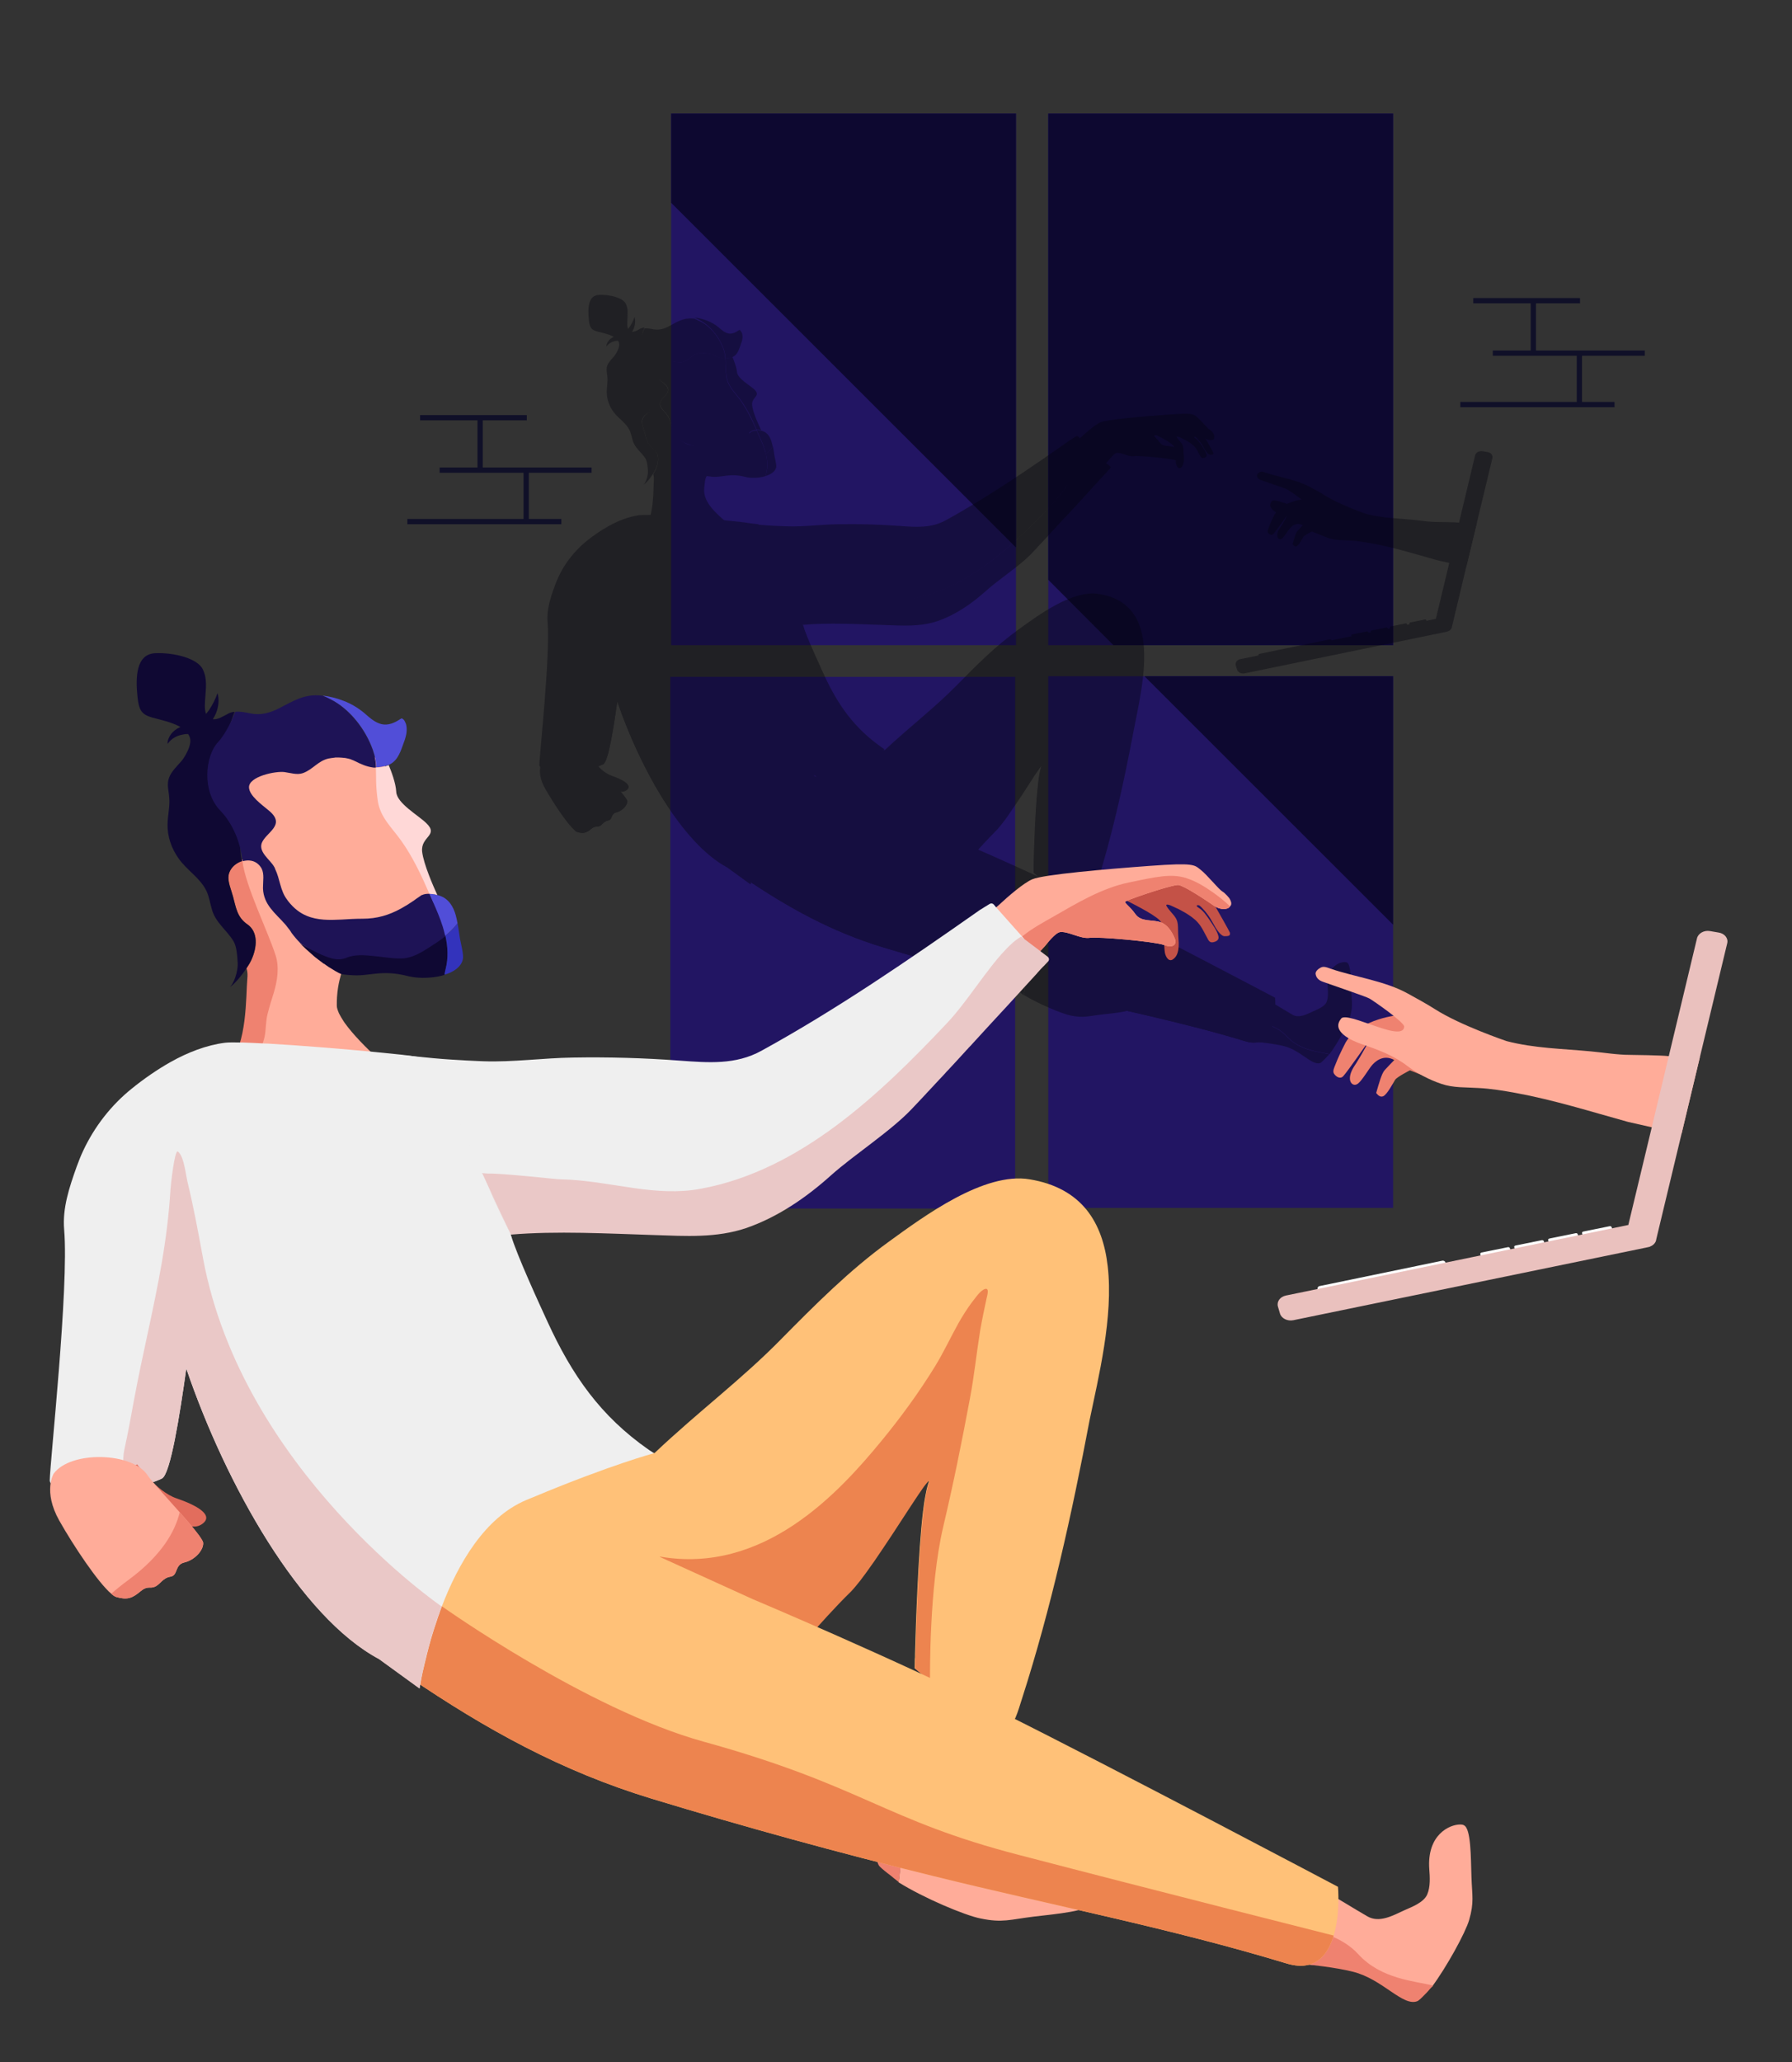 <?xml version="1.0" encoding="utf-8"?>
<!-- Generator: Adobe Illustrator 23.0.0, SVG Export Plug-In . SVG Version: 6.00 Build 0)  -->
<svg version="1.1" xmlns="http://www.w3.org/2000/svg" xmlns:xlink="http://www.w3.org/1999/xlink" x="0px" y="0px"
	 viewBox="0 0 871.5 1002.6" style="enable-background:new 0 0 871.5 1002.6;" xml:space="preserve">
<rect x="0" y="0" width="871.5" height="1002.6" fill="#333333" stroke="none"/>
<style type="text/css">
	.Drop_x0020_Shadow{fill:none;}
	.Outer_x0020_Glow_x0020_5_x0020_pt{fill:none;}
	.Blue_x0020_Neon{fill:none;stroke:#8AACDA;stroke-width:7;stroke-linecap:round;stroke-linejoin:round;}
	.Chrome_x0020_Highlight{fill:url(#SVGID_1_);stroke:#FFFFFF;stroke-width:0.363;stroke-miterlimit:1;}
	.Jive_GS{fill:#FFDD00;}
	.Alyssa_GS{fill:#A6D0E4;}
	.lightSkin{fill:#FFD8D7;}
	.lightFront{fill:#514ED8;}
	.lightBeard{fill:#3333BC;}
	.hair{fill:#1E1356;}
	.hairShadow{fill:#0F0833;}
	.skin{fill:#EF9292;}
	.skinShadow{fill:#D65B56;}
	.torso{fill:#EFEFEF;}
	.mouse{fill:#EBEBF7;}
	.doubleTorsoShadow{fill:#D3A7A7;}
	.torsoShadow{fill:#EAC8C7;}
	.pc{fill:#B7C6E5;}
	.trousersShadow{fill:#811E13;}
	.key{fill:#F4F4F4;}
	.trousers{fill:#D15437;}
	.darkColor{fill:#0A2056;}
	.color{fill:#163E6D;}
	.smoke{fill:#4F779E;}
	.subDarkColor{fill:#03122B;}
	.subSecondColor{fill:#061A44;}
	.secondColor{fill:#0F3860;}
	.darkGrey{fill:#100F1E;}
	.grey{fill:#1C1930;}
	.wall{fill:#212735;}
	.lampShadow{fill:#0A2056;}
	.lamp{fill:#163E6D;}
	.light{fill:#F9A34E;}
	.lightShadow{fill:#D67525;}
	.windowReflection{fill:#0D0830;}
	.window{fill:#221563;}
	.lightSkin_x0020_2{fill:#FFD8D7;}
	.lightFront_x0020_2{fill:#514ED8;}
	.lightBeard_x0020_2{fill:#3333BC;}
	.hair_x0020_2{fill:#1E1356;}
	.hairShadow_x0020_2{fill:#0F0833;}
	.skin_x0020_2{fill:#EF9292;}
	.skinShadow_x0020_2{fill:#D65B56;}
	.darkGrey_x0020_2{fill:#100F1E;}
	.grey_x0020_2{fill:#1C1930;}
	.lightSkin_x0020_3{fill:#FFD8D7;}
	.lightFront_x0020_3{fill:#514ED8;}
	.lightBeard_x0020_3{fill:#3333BC;}
	.hair_x0020_3{fill:#1E1356;}
	.hairShadow_x0020_3{fill:#0F0833;}
	.skin_x0020_3{fill:#EF9292;}
	.skinShadow_x0020_3{fill:#D65B56;}
	.st0{display:none;}
	.st1{display:inline;fill:#03030C;}
	.st2{fill:none;stroke:#101028;stroke-width:2.558;stroke-miterlimit:10;}
	.st3{fill:#221563;}
	.st4{fill:#0D0830;}
	.st5{opacity:0.4;}
	.st6{fill:#03030C;}
	.st7{fill:#C45247;}
	.st8{fill:#FFAC99;}
	.st9{fill:#EF8270;}
	.st10{fill:#EFEFEF;}
	.st11{fill:#EAC8C7;}
	.st12{fill:#FFC178;}
	.st13{fill:#ED844F;}
	.st14{fill:#E26D5D;}
	.st15{fill:#FFFFFF;}
	.st16{fill:#EAC1BE;}
</style>
<linearGradient id="SVGID_1_" gradientUnits="userSpaceOnUse" x1="-104.251" y1="7.317" x2="-104.251" y2="6.317">
	<stop  offset="0" style="stop-color:#656565"/>
	<stop  offset="0.618" style="stop-color:#1B1B1B"/>
	<stop  offset="0.629" style="stop-color:#545454"/>
	<stop  offset="0.983" style="stop-color:#3E3E3E"/>
</linearGradient>
<g id="BG" class="st0">
	<rect x="-258" y="-124.4" class="st1" width="1387.5" height="1296.6"/>
</g>
<g id="P2">
	<g>
		<g>
			<line class="st2" x1="716.5" y1="146.2" x2="768.4" y2="146.2"/>
			<line class="st2" x1="726" y1="171.7" x2="799.9" y2="171.7"/>
			<line class="st2" x1="710.2" y1="196.7" x2="785.2" y2="196.7"/>
			<line class="st2" x1="745.7" y1="146.2" x2="745.7" y2="171.7"/>
			<line class="st2" x1="768.1" y1="170.9" x2="768.1" y2="196.4"/>
		</g>
		<g>
			<g>
				<rect x="326.4" y="55.2" class="st3" width="167.7" height="258.5"/>
				<rect x="509.8" y="55.2" class="st3" width="167.7" height="258.5"/>
				<rect x="326" y="329.1" class="st3" width="167.7" height="258.5"/>
				<rect x="509.8" y="328.8" class="st3" width="167.7" height="258.5"/>
			</g>
			<g>
				<polygon class="st4" points="326.4,55.2 494.1,55.2 494.1,266.2 326.4,98.6 				"/>
				<polygon class="st4" points="677.5,55.2 677.5,313.7 541.5,313.7 509.8,281.9 509.8,55.2 				"/>
				<polygon class="st4" points="677.5,328.8 677.5,449.6 556.6,328.8 				"/>
			</g>
		</g>
		<g class="st5">
			<g>
				<g>
					<g>
						<g>
							<path class="st6" d="M634.9,242.6c0,0-11,0.8-15.1,7.7c-0.6,1.1-1.1,2.2-1.6,3.4c-0.4,0.9-0.8,1.8-1.1,2.7
								c-0.3,0.7-0.9,1.9-0.4,2.6c0.6,0.9,1.7,1.5,2.6,0.6c1.1-1.2,7.5-10.3,7.5-10.3s-2.8,5.2-3.9,6.8c-0.9,1.2-1.9,2.9-1.7,4.5
								c0.1,1.3,1.2,2.1,2.3,1.2c1.1-0.9,2.9-3.9,3.8-4.9c0.9-1,3.1-3.3,6.3-1.5c-0.9,0.9-1.7,1.8-2.5,2.7c-0.7,0.7-1,1.7-1.3,2.6
								c-0.4,1.2-0.8,2.4-1.1,3.6c0,0.1,0,0.1,0,0.2c0,0.1,0.1,0.2,0.1,0.3c0.4,0.5,1.1,1.1,1.8,0.8c1.1-0.5,2.8-3.8,3.3-4.6
								c0.5-0.8,4.1-2.6,4.1-2.6s5.2,2.1,7.4,2.9c2.2,0.7,9.8,1.3,11.4,0.7c1.6-0.6-13.9-15.4-13.9-15.4L634.9,242.6z"/>
						</g>
						<path class="st6" d="M611.3,228.3"/>
					</g>
					<g>
						<path class="st6" d="M718.2,254.3l-5.1,21.2c-3.1-0.7-5.9-1.3-8.3-1.8c-3.4-0.7-5.8-1.3-6.5-1.5c-10.4-2.9-20.6-6.1-31.2-8
							c-3.4-0.6-6.9-1.2-10.4-1.4c-3.4-0.2-6.9,0-10.2-1.1c-3.4-1.1-6.7-2.9-9.6-5c-3.8-2.9-8.1-4.4-12.6-6c-3-1-8.7-3.6-5.7-7.1
							c0.1-0.1,0.2-0.2,0.3-0.2c1.6-0.5,6.5,1.5,11,3c5,1.6,6,0.7,6.1-0.5c0.1-1.2-8.7-7.2-9.7-7.8c-1-0.6-8-2.9-12.9-4.6
							c-1-0.4-2-1-2.1-2.2c-0.1-0.8,0.8-1.4,1.5-1.8c0.2-0.1,0.5-0.2,0.7-0.2c0.7,0,1.3,0.3,1.9,0.5c6.9,2.3,15.1,3.4,21.5,6.9
							c2.6,1.4,5.1,2.7,7.6,4.3c7.1,4.5,19.7,8.8,19.9,8.9c7.7,2,15.6,2.1,23.4,2.9c3.7,0.4,7.3,1,11,1c0.8,0,8.5,0.1,10.6,0.3
							c0.3,0,0.5,0.1,0.5,0.1C710,254.1,713.4,254.2,718.2,254.3z"/>
					</g>
				</g>
				<g>
					<path class="st6" d="M665.3,308.4l-7.3,1.5c-0.2,0.1-0.5-0.1-0.6-0.3l-0.2-0.6c-0.1-0.2,0.1-0.4,0.3-0.5l7.3-1.5
						c0.2-0.1,0.5,0.1,0.6,0.3l0.2,0.6C665.7,308.2,665.5,308.4,665.3,308.4z"/>
				</g>
				<g>
					<path class="st6" d="M647,312.2l-34,7c-0.4,0.1-0.9-0.1-1-0.5l0,0c-0.1-0.4,0.2-0.7,0.6-0.8l34-7c0.4-0.1,0.9,0.1,1,0.5l0,0
						C647.7,311.7,647.4,312.1,647,312.2z"/>
				</g>
				<g>
					<path class="st6" d="M674.7,306.5l-7.3,1.5c-0.2,0.1-0.5-0.1-0.6-0.3l-0.2-0.6c-0.1-0.2,0.1-0.4,0.3-0.5l7.3-1.5
						c0.2-0.1,0.5,0.1,0.6,0.3l0.2,0.6C675.1,306.2,674.9,306.4,674.7,306.5z"/>
				</g>
				<g>
					<path class="st6" d="M684.1,304.5l-7.3,1.5c-0.2,0.1-0.5-0.1-0.6-0.3l-0.2-0.6c-0.1-0.2,0.1-0.4,0.3-0.5l7.3-1.5
						c0.2-0.1,0.5,0.1,0.6,0.3l0.2,0.6C684.5,304.3,684.4,304.5,684.1,304.5z"/>
				</g>
				<g>
					<path class="st6" d="M693.5,302.6l-7.3,1.5c-0.2,0.1-0.5-0.1-0.6-0.3l-0.2-0.6c-0.1-0.2,0.1-0.4,0.3-0.5l7.3-1.5
						c0.2-0.1,0.5,0.1,0.6,0.3l0.2,0.6C693.9,302.3,693.8,302.5,693.5,302.6z"/>
				</g>
				<g>
					<path class="st6" d="M725.8,222.7l-7.6,31.6l-5.1,21.2l-7,29.3c-0.1,0.8-0.6,1.5-1.4,1.9c0,0,0,0,0,0c-0.1,0.1-0.3,0.1-0.5,0.2
						c-0.1,0-0.1,0-0.2,0.1c-0.1,0-0.2,0.1-0.2,0.1l-98.5,20.3c-1.7,0.3-3.3-0.5-3.7-1.9l-0.6-1.9c-0.4-1.4,0.6-2.8,2.2-3.1
						l95.1-19.6l6.5-27.1l4.8-19.8l7.8-32.6c0.3-1.4,2-2.3,3.6-2l2.4,0.4C725,220,726.1,221.3,725.8,222.7z"/>
				</g>
			</g>
			<g>
				<g>
					<g>
						<path class="st6" d="M588.6,221.1c-1.1,0-2.3-1.8-3.5-4.1c-1.2-2.2-3-4-3.5-4.4c-0.5-0.4-1.6-0.2-0.2,0.6
							c1.1,0.7,2.1,2.1,2.8,3.2c0.9,1.3,2.1,3,2.5,4.5c0.3,1-0.3,1.5-1.1,1.7c-0.4,0.1-0.8,0.2-1.1,0c-0.3-0.2-0.6-0.6-0.8-0.9
							c-0.8-1.5-1.6-3.2-2.7-4.5c-1-1.1-2.2-1.9-3.4-2.6c-0.9-0.5-1.9-1.1-2.8-1.5c-0.5-0.2-1.9-1-2.5-0.8c-0.4,0.2,1.6,2.4,1.8,2.6
							c1.9,2.1,1.2,3.2,1.6,6.7c0.3,3.5-0.4,5.2-1.6,5.9c-1.2,0.7-2.1-1.2-2.2-2.5c0-0.3-0.1-0.9-0.1-1.6c-0.2-2-0.5-5-0.9-6.3l0,0
							c-0.5-1.5-6.9-4.8-9.3-5.9c-0.5-0.3-0.9-0.4-0.9-0.4l0.1-3.2l6.3-1.9l10.8-0.8l0.4,0l0.2,0.2l6.7,6.4c0,0,0.3,0.5,0.8,1.3
							c1.3,2.2,3.7,6.5,4,7.2C590.3,221,589.7,221.1,588.6,221.1z"/>
					</g>
					<g>
						<path class="st6" d="M590,210.6c0,0-1-1.4-2-1.9c-0.9-0.6-4.2-4.6-6-6c-1.8-1.4-1.6-2-14.1-1.1c-12.5,0.9-29.4,2.4-32.6,3.7
							c-2.4,1-6.9,4.8-9.3,7.1l-17.3,15.1l9.5,7.9l5.6,4.6l15-16.1c1.7-2.1,3.3-3.8,4.2-3.9c2.3-0.3,5.6,1.9,8.2,1.6
							c2.5-0.4,17.5,1,20.6,2c0.1,0,0.1,0,0.2,0.1c2.7,1,3.5-0.4,3-1.5c-0.4-1.1-1.7-4-4-4.8c-2.3-0.8-5.4,0-7-2.2
							c-1.6-2.3-3.2-3.1-2.8-3.5c0,0,0.2-0.1,0.4-0.2c2.3-1,12.9-4.6,14.4-4.4c1.6,0.2,7.8,4.4,10.1,5.9c0,0,0,0,0,0
							c1.5,1,3.7,1.1,4.3,0.1C590.6,212.4,590.6,211.6,590,210.6z"/>
					</g>
					<g>
						<path class="st6" d="M585.4,209c-2.7-1.9-4.8-3.1-6.8-3.8c-0.2-0.1-0.4-0.1-0.6-0.2c-4.1-1.3-8-0.4-15.9,1.3
							c-7.5,1.6-14.6,5.8-21.1,9.6c-2.8,1.6-5.7,3.2-8.3,5.3c-2.8,2.3-5.5,4.6-8,7.1c-2.3,2.2-4.8,4.5-6.4,7.3l5.6,4.6l15-16.1
							c1.7-2.1,3.3-3.8,4.2-3.9c2.3-0.3,5.6,1.9,8.2,1.6c2.5-0.4,17.5,1,20.6,2c0.1,0,0.1,0,0.2,0.1c2.7,1,3.5-0.4,3-1.5
							c-0.4-1.1-1.7-4-4-4.8c-2.3-0.8-5.4,0-7-2.2c-1.6-2.3-3.2-3.1-2.8-3.5c0,0,0.2-0.1,0.4-0.2c2.3-1,12.9-4.6,14.4-4.4
							c1.6,0.2,7.8,4.4,10.1,5.9c0,0,0,0,0,0c1.5,1,3.7,1.1,4.3,0.1C588.8,211.5,587.2,210.2,585.4,209z"/>
					</g>
				</g>
				<g>
					<g>
						<path class="st6" d="M532.2,221.3c-1.5,0.9-3,2.2-4.5,3.8c-5.2,5.5-10.6,14.3-16,20.1c-18.8,19.9-40.9,41.1-68.5,46.1
							c-6.1,1.1-12.2,0.6-18.4-0.2c-6.9-0.9-13.8-2.3-20.6-2.4c-1.5,0-21-2.3-21.2-1.4c-0.1,0.4,0.3,1.6,1,3.3
							c-0.5-1.2-1.1-2.4-1.7-3.6c-7.9-0.6-41.4-3.2-53-4c-4.3-13.7,5.2-29.2,6.3-29.8c2.1-1.2,33.1,1.9,33.1,1.9
							c6.1,0.6,13.8,0.8,14,0.8c8.2,0.3,16.5-0.9,24.8-1c9.9-0.2,19.9,0.1,29.8,0.8c7.9,0.6,15.5,1.2,22.6-2.7
							c20.9-11.5,41-25.3,60.5-39c0.3-0.2,1.9-1.2,2.9-1.8c0.4-0.2,0.9-0.2,1.2,0.2l0.7,0.8L532.2,221.3z"/>
					</g>
					<g>
						<path class="st6" d="M539.6,228.1c-0.2,0.3-0.5,0.6-0.9,0.9c-0.2,0.2-0.4,0.4-0.5,0.6c-0.4,0.4-0.8,0.9-1.3,1.4
							c-0.1,0.1-0.2,0.3-0.4,0.4c-2.2,2.4-5.3,5.8-8.7,9.5c-0.2,0.3-0.5,0.5-0.7,0.8c-2.7,3-5.6,6.1-8.5,9.2
							c-0.3,0.3-0.5,0.5-0.8,0.8c-0.2,0.2-0.4,0.4-0.6,0.6c-0.3,0.3-0.5,0.6-0.8,0.9c-1.6,1.8-3.2,3.5-4.7,5.1
							c-0.3,0.3-0.5,0.5-0.7,0.8c-0.6,0.6-1.1,1.2-1.6,1.8c-1.1,1.2-2.1,2.2-3,3.2c0,0-0.1,0.1-0.1,0.1c-0.2,0.2-0.4,0.4-0.6,0.6
							c-1.5,1.7-2.8,3-3.7,4c-5.9,6.3-16.2,12.8-22.6,18.6c-6.9,6.2-14.8,11.6-23.5,14.6c-8.3,2.8-16.9,2.2-25.5,1.9
							c-12.6-0.4-27.4-1.2-39.9-0.1c0,0,0,0,0-0.1c0,0,0-0.1-0.1-0.1c0,0,0,0,0,0c-42.1,2.4-57-8.5-60.8-20.9
							c11.6,0.8,45.1,3.4,53,4c1.1,0.1,1.7,0.1,1.7,0.1l0,0c4.1-0.1,18.8,1.6,20.1,1.6c6.8,0.1,13.7,1.5,20.6,2.4
							c6.1,0.8,12.3,1.3,18.4,0.2c27.6-5,49.8-26.2,68.5-46.1c5.5-5.8,10.8-14.6,16-20.1c1.5-1.6,3-2.9,4.5-3.8l5.1,3.9l2.1,1.6
							C539.9,227.1,540,227.7,539.6,228.1z"/>
					</g>
				</g>
				<g>
					<g>
						<path class="st6" d="M654,467.8c0.5,0,0.8,0.1,1.1,0.2c1.9,1,1.9,8.9,2.1,14.1c0.2,5.5,0.8,7.2-0.6,12.2
							c-1,3.6-5.8,12.6-10,18.2c-5.1-1.2-14.4-1.7-20.8-8.7l0,0c-2.2-2.4-5.1-4.2-8.4-5.4c-0.1,0.2-0.1,0.5-0.2,0.7l0,0
							c0,0.1,0,0.1,0,0.2c-0.1,0.2-0.1,0.4-0.2,0.7c-0.6,2.4-1.4,4.9-2.5,6.8c-3.8,0.1-6.3-1.2-6.3-1.2l1.1-5.9l0.6-3.2l2-11l0.3-2
							c1.5,0.9,3.1,1.9,4.6,2.8c0,0,0,0,0,0c0.4,0.2,0.7,0.5,1.1,0.7c1.5,0.9,3,1.8,4.5,2.7c2,1.2,4,2.4,6,3.6
							c3.4,2,7.2-0.2,10.5-1.7c2-0.9,5.2-2.1,6.2-4.3c0.9-2.1,0.8-4.8,0.6-7C644.8,470.6,651,467.7,654,467.8z"/>
					</g>
					<g>
						<path class="st6" d="M617.2,499c0,0.1,0,0.1,0,0.2c-0.1,0.2-0.1,0.4-0.2,0.7c-0.6,2.4-6.3,4.6-7.4,6.5c2.9,0.3,9.6,1,14.7,2.2
							c8.3,2,13.8,9.8,17.9,8.2c0.3-0.1,1.2-1,2.1-1.9l0.3-0.3l0.6-0.7l0.3-0.3c0.4-0.4,0.8-0.8,1-1c-5.1-1.2-14.4-1.7-20.8-8.7l0,0
							c-2.2-2.4-5.1-4.2-8.4-5.4C617.3,498.5,617.2,498.8,617.2,499z"/>
					</g>
				</g>
				<g>
					<g>
						<path class="st6" d="M552.3,488.1c0,0.5,0,1-0.1,1.3c-0.9,2.4-10.4,3.2-16.7,3.9c-6.5,0.8-8.5,1.7-14.7,0.5
							c-4.4-0.9-15.8-5.7-22.8-10c1-6.3,0.6-17.5,8.2-25.8l0,0c2.7-2.9,4.5-6.6,5.6-10.7c-0.3,0-0.6-0.1-0.9-0.1l0,0
							c-0.1,0-0.1,0-0.2,0c-0.3,0-0.5-0.1-0.8-0.1c-2.9-0.5-6-1.1-8.5-2.3c-0.6-4.6-2-7.9-2-7.9l9.9,0.9l3.9,0.3l13.4,1.2l2.4,0.2
							c-0.9,1.9-1.9,3.9-2.8,5.8c0,0,0,0,0,0c-0.2,0.5-0.5,0.9-0.7,1.4c-0.9,1.9-1.8,3.8-2.8,5.7c-1.2,2.5-2.4,5-3.6,7.5
							c-2.1,4.3,1,8.6,3.1,12.3c1.3,2.3,3.1,6.1,5.8,7c2.6,0.9,5.8,0.4,8.5-0.1C548,477.3,552.1,484.5,552.3,488.1z"/>
					</g>
					<g>
						<path class="st6" d="M511,447.3c-0.1,0-0.1,0-0.2,0c-0.3,0-0.5-0.1-0.8-0.1c-2.9-0.5-6-1.1-8.5-2.3c0.4,3.5,0.4,7.8-1.2,11.9
							c-3.6,9.6-10.3,17.6-7.9,22.3c0.2,0.4,1.3,1.4,2.5,2.4l0.4,0.4l0.9,0.7l0.4,0.3c0.5,0.4,1,0.8,1.3,1.1
							c1-6.3,0.6-17.5,8.2-25.8l0,0c2.7-2.9,4.5-6.6,5.6-10.7C511.6,447.3,511.3,447.3,511,447.3z"/>
					</g>
				</g>
				<g>
					<g>
						<path class="st6" d="M556.1,312.7c1.6,14-2.6,31.1-4.8,42.7c-4.9,26-10.7,52.2-18.8,77.4c-0.6,1.8-1.1,3.6-1.8,5.3
							c-2.4,5.5-16.6-4.8-23.8-10.5c-2.2-1.7-3.7-3-4.1-3.3c-0.1-0.1-0.1-0.1-0.1-0.1s0-0.9,0-2.4c0-0.4,0-0.9,0-1.4v-0.2
							c0.2-8.4,0.8-28,2.2-39.6c0-0.3,0.1-0.6,0.1-0.8c0.1-1.1,0.3-2.1,0.4-3c0.2-1.1,0.4-2.1,0.6-2.9l0.3-1c0,0,0,0,0-0.1
							c0-0.1,0.1-0.2,0.1-0.2c0.1-0.6-0.4,0-1.3,1.3c0.1-0.3,0.1-0.6,0.2-0.9l0.3-1c0,0,0,0,0-0.1c0-0.1,0.1-0.2,0.1-0.2
							c0.3-1.6-4.7,6.3-10.2,14.7c-1.7,2.5-3.4,5.1-5,7.5c-0.3,0.4-0.6,0.8-0.8,1.2c-1,1.4-1.9,2.7-2.8,3.8c-0.4,0.5-0.7,1-1.1,1.4
							c-0.7,0.8-1.3,1.5-1.8,2.1c-4.1,4.1-8.8,9.3-12,12.9c-0.3,0.3-0.6,0.6-0.8,0.9c-1.8,2.1-3,3.5-3,3.5l-6.2-3.5l-1.7-0.9
							l-6.1-3.4l-0.4-0.2l-28.1-15.8l-17.9-6.5l-20.4-22l27.8-5c0,0,15,2.4,15,2.4c12.4-11.6,24.3-20.6,35.1-31.6
							c9.4-9.6,19-19.2,30-27.1c9.8-7.1,26.4-19.4,39.1-17.3C549.1,291.1,554.8,300.8,556.1,312.7z"/>
					</g>
					<g>
						<path class="st6" d="M521.6,319.3c1.9-1.1,1.1,1.4,0.9,2.4c-0.7,2.9-1.3,5.9-1.7,8.8c-1,6.3-1.7,12.7-2.8,19
							c-2.2,11.9-4.6,23.8-7.4,35.7c-3.9,16.8-3.6,41.4-3.6,42.6c-2.1-1.4-3.7-2.9-4.1-3.3c-0.1-0.1-0.1-0.1-0.1-0.1s0-0.9,0-2.4
							c0-0.4,0-0.9,0-1.4v-0.2c0.2-8.4,0.8-28,2.2-39.6c0-0.3,0.1-0.6,0.1-0.8c0.1-1.1,0.3-2.1,0.4-3c0.2-1.1,0.4-2.1,0.6-2.9l0.3-1
							c0,0,0,0,0-0.1c0-0.1,0.1-0.2,0.1-0.2c0.1-0.6-0.4,0-1.3,1.3c-1.8,2.5-5.2,7.9-8.8,13.4c-1.7,2.5-3.4,5.1-5.1,7.5
							c-0.3,0.4-0.6,0.8-0.8,1.2c-1,1.4-1.9,2.7-2.8,3.8c-0.4,0.5-0.7,0.9-1.1,1.4c-0.7,0.8-1.3,1.6-1.8,2.1
							c-4.1,4.1-8.8,9.2-12,12.9h-11.7l-6-1.8l-0.5-1.8l-0.3-0.7l-22.7-18.3c28.9,5.1,49.7-17.5,61.6-32
							c5.3-6.4,10.4-13.5,14.9-20.7c2.4-3.9,4.3-8,6.5-12c1.1-2,2.3-4,3.7-5.8C519.2,321.8,520.3,320,521.6,319.3z"/>
					</g>
				</g>
				<g>
					<g>
						<path class="st6" d="M618.9,498.6c-0.1,0.2-0.1,0.4-0.2,0.7c-1.7,5.2-5.4,9.3-13,7c-32.1-9.8-65.3-16.2-97.9-24.2
							c-26.3-6.5-52.5-13.7-78.4-21.5c-25-7.6-45.9-19.2-67.5-33.8l-0.3-6.7l-0.4-10l0-0.3l-0.6-13.7l-0.1-2.6l16.7-24.8l80.4,36.6
							c0,0,39.5,16.6,69.3,31.5c29.9,14.9,93.2,48.3,93.2,48.3S620.8,492.4,618.9,498.6z"/>
					</g>
				</g>
				<g>
					<g>
						<path class="st6" d="M362.9,211.4c0,0-0.1,0.1-0.1,0.1l0,0C362.8,211.4,362.9,211.4,362.9,211.4z"/>
					</g>
					<g>
						<path class="st6" d="M375.9,217.1c0.3,1.4,0.5,2.8,0.7,4.3c0.2,1.3,1.1,4.5,0.9,5.7c-0.4,2.1-2.5,3.5-5,4.3
							c0-0.5,0.1-1,0.2-1.5c0.8-3.1,0.5-6.2-0.2-9.3C373.7,219.6,374.9,218.5,375.9,217.1z"/>
					</g>
					<g>
						<path class="st6" d="M370.6,209.5c-0.1,0-0.3-0.1-0.5-0.1c-0.7-0.2-1.5-0.3-2.2-0.4c0.6,1.3,1.2,2.6,1.8,3.9
							c1,2.3,2,4.6,2.6,7.1c0.1,0.2,0.1,0.5,0.2,0.7c1.2-1,2.4-2.2,3.3-3.5c-0.1-0.7-0.3-1.4-0.5-2.1
							C374.6,212.5,373.3,210.3,370.6,209.5z"/>
					</g>
					<g>
						<g>
							<path class="st6" d="M321.2,202.6c0.9,1.6,0.5,3.5,0.5,5.3c0,0,0,0,0-0.1C321.7,206,322.1,204.2,321.2,202.6z"/>
						</g>
						<g>
							<path class="st6" d="M356.2,173.6c-1,0.4-2.1,0.7-3.1,0.7c0.2,0,0.3,0,0.4,0C354.4,174.1,355.3,173.9,356.2,173.6z"/>
						</g>
						<g>
							<path class="st6" d="M316.1,200.7c0-0.1-0.1-0.2-0.1-0.3C316,200.4,316,200.5,316.1,200.7C316,200.6,316,200.7,316.1,200.7z"
								/>
						</g>
						<g>
							<path class="st6" d="M315.2,196.7c0,0,0,0.1,0.1,0.3C315.2,196.9,315.2,196.8,315.2,196.7L315.2,196.7z"/>
						</g>
						<g>
							<path class="st6" d="M314.4,201.4c-1.1,0.8-1.9,2-2.1,3.3c-0.2,1.7,0.8,4.1,1.3,5.8c0.9,3.1,1.2,5.8,4.1,7.8
								c3.1,2.1,2.8,6.3,1.3,9.9c-0.3,0.7-0.8,1.5-1.3,2.3c0,0,0.4,1.1,0.3,2.8c-0.4,4.9,0.3,18.4-5,24.2c0.3-0.2,1-0.5,1.4-0.5
								c0,0,5.5-0.4,5.5-0.4c0.4,0,1.2-1.6,1.3-1.9c0.9-1.5,1.7-3.1,2.1-4.8c0.5-1.9,0.2-4,0.6-5.9c1.5-7.4,4.7-14.7,0.7-21.7
								c-3.7-6.4-5.2-13.7-8.5-21.7C315.4,200.5,314.9,201,314.4,201.4z"/>
						</g>
						<g>
							<g>
								<path class="st6" d="M362.8,211.5L362.8,211.5c0,0,0.1-0.1,0.1-0.1C362.9,211.4,362.8,211.4,362.8,211.5z"/>
							</g>
							<g>
								<path class="st6" d="M356.2,173.6c-1,0.4-2.1,0.7-3.1,0.7c0.2,0,0.3,0,0.4,0C354.4,174.1,355.3,173.9,356.2,173.6z"/>
							</g>
							<g>
								<path class="st6" d="M321.3,202.2c0,0.1,0.1,0.3,0.2,0.3c0.8,1.6,1,3.2,1.2,4.9c0.2,1.9,1.3,3.1,2.3,4.7
									c2.7,4.3,5.8,8.4,9.6,11.7c0.3,0.3,0.6,0.6,0.9,0.9c0.1,0.1,0.2,0.2,0.2,0.3c0,0,0.1,0.1,0.1,0.1c1,1.1,1.9,2.2,3.4,2.5
									c0.4,0.1,3.5,1.5,4.4,2.8c0.3,0.4,0.4,0.8,0.1,1.1c-1,1.3-1,4.3-1.2,5.8c-0.8,7.1,6.3,12.6,11,16.9
									c-0.9-0.3-1.7-0.5-2.5-0.5l-20.7,1.7l-10.7,0.9c1.5-2.1,2.6-4.7,3.1-7.2c0.4-2.1,0.3-4.2,0.7-6.2c0.4-2.1,1.1-4.1,1.7-6.1
									c0.9-3.3,1.4-7,0.3-10.3c-2.2-6.7-8.5-18.9-9.5-25.9c0,0,0,0,0-0.1c0,0,0-0.1,0-0.1c0,0,0,0,0,0c0,0,0,0,0,0l-0.1-0.3
									c1.5-0.5,3.5-0.2,4.8,1C321,201.4,321.1,201.9,321.3,202.2z"/>
							</g>
						</g>
						<g>
							<path class="st6" d="M291.2,143.4c-5.3,0.3-5.4,6.7-4.8,12.3c0.4,3.5,1.1,4.7,4.2,5.5c2.8,0.8,8,1.6,9.9,4.3
								c0.1,0.2,0.2,0.3,0.3,0.5c0.2,0.3,0.3,0.6,0.3,1c0.4,1.9-1.4,5-2.4,6.2c-1.2,1.4-2.8,2.9-3.4,4.7c-0.6,1.8,0,3.6,0.1,5.5
								c0.2,2.4-0.3,4.8-0.3,7.2c0,3.5,1.2,6.9,3.3,9.7c2.3,3.1,5.9,5.2,7.7,8.7c0,0.1,0.1,0.2,0.1,0.2c0.7,1.5,1,3.3,1.5,4.9
								c1,3.7,4.2,5.7,6.2,8.8c0.9,1.5,1.1,4.2,1.2,6c0.2,2.4-1.1,6.1-2.2,6.8c1.2-0.6,3.3-3.1,4.7-5.4c0.5-0.8,1-1.7,1.3-2.3
								c1.6-3.5,1.8-7.8-1.3-9.9c-2.8-1.9-3.2-4.6-4.1-7.8c-0.5-1.7-1.5-4-1.3-5.8c0.2-1.3,1-2.4,2.2-3.2c0.5-0.3,1-0.6,1.6-0.8
								c0,0,0,0,0,0c0-0.1-0.2-0.6-0.2-0.7c-0.4-1.6-0.2-3.1-0.6-4.7c-1.1-3.8-3.6-7-5.9-10.2c-1.9-2.7-2.8-5.7-2.2-8.9
								c0.6-2.9,2-5.5,3.2-8.1c1.2-2.8,2-5.8,3.1-8.7c-0.7,0.1-1.3,0.3-2,0.6c-1.4,0.7-3.3,2.2-5,1.2c-0.1-0.1-0.2-0.1-0.3-0.2
								c-0.2-0.2-0.4-0.4-0.5-0.6c-0.8-1.3-0.5-3.4-0.5-4.6c0.1-2.7,0.5-5.4-0.8-8C302.9,144.8,296.5,143.1,291.2,143.4z"/>
						</g>
						<g>
							<path class="st6" d="M294.9,168.5c0-1,0.4-1.9,1-2.7c0.6-0.8,1.5-1.5,2.4-1.9c0.5-0.2,1-0.4,1.5-0.5l0.7-0.2l0.5-0.1
								c0.7-0.2,1.4-0.5,2-0.9c0.6-0.4,1.2-0.9,1.8-1.5c0.5-0.6,1-1.2,1.5-1.9c0.9-1.4,1.7-2.9,2.3-4.7c0.5,1.8,0.3,3.8-0.4,5.7
								c-0.4,0.9-0.9,1.8-1.5,2.6c-0.6,0.8-1.4,1.5-2.3,2.1c-0.9,0.6-1.9,0.9-3,1.1l-0.8,0.1c-0.2,0-0.4,0-0.6,0
								c-0.2,0-0.4,0-0.6,0.1c-0.2,0-0.4,0-0.6,0.1C297.5,166.2,296,167,294.9,168.5z"/>
						</g>
						<g>
							<path class="st6" d="M372.3,219.9c0.1,0.2,0.1,0.5,0.2,0.7c0.7,3,0.9,6.2,0.2,9.3c-0.1,0.6-0.2,1.1-0.2,1.5
								c-0.3,0.1-0.6,0.2-0.9,0.3c-2.7,0.7-5.8,0.8-8.1,0.4c-0.3,0-0.6-0.1-0.9-0.2c-7.9-2-10.8,0.3-16.2-0.1c-0.3,0-0.5,0-0.8-0.1
								c-0.6-0.1-1.1-0.1-1.7-0.2c-1-0.5-2.2-1.1-3.4-1.9c-0.3-0.2-0.5-0.3-0.7-0.5c-0.1-0.1-0.3-0.2-0.4-0.3
								c-0.1,0-0.1-0.1-0.2-0.1c-0.2-0.1-0.3-0.2-0.5-0.3c-0.6-0.4-1.3-0.9-1.9-1.4c-0.3-0.2-0.6-0.5-0.9-0.7
								c-1.2-1-2.4-2.1-3.5-3.1c0,0,0,0,0,0c0,0,0,0,0.1,0c0.1,0,0.1,0.1,0.2,0.1c0.5,0.2,1.6,0.8,2.9,1.4c0.1,0,0.2,0.1,0.2,0.1
								c2.8,1.2,6.7,2.5,8.7,1.4c3.3-1.9,12.3-1.8,18.3-0.6c1.5,0.3,2-0.2,5-2.2C369.1,222.4,370.7,221.2,372.3,219.9z"/>
						</g>
						<g>
							<path class="st6" d="M352.7,174.3c0.2,2.3,0,4.8,0.6,9.1c0.7,4.6,4,7.4,6.6,11c3.2,4.4,5.7,9.6,8,14.6
								c-0.8,0-1.5,0.1-2.1,0.4c-0.1,0-0.2,0.1-0.3,0.1c0,0-0.1,0.1-0.1,0.1c-0.4,0.3-0.7,0.5-1,0.8c0.1,1,0.2,1.6,0.2,1.6
								c-3.1,2.3-7.2,4.4-11,5.3c-3.3,0.8-6.9-0.7-10.2-0.1c-2.2,0.4-4.5,0-6.8-0.6c-0.8-0.2-1.6-0.5-2.5-0.8l0,0
								c-2.1-0.8-4.1-1.9-5.5-3.5c-2.3-2.5-2.1-6.7-3.5-9.6c0-0.1,0-0.1-0.1-0.2c-0.1-0.2-0.2-0.3-0.3-0.5c-1.1-1.9-4.4-4-3.5-6.5
								c1.1-3,6.6-5,2-8.9c-0.1-0.1-0.2-0.2-0.3-0.3c-2-1.5-4.4-2.6-6-4.5c-0.7-0.8-0.2-3.4,0.9-3.9c1.9-0.9,3.7-1.4,5.6-2.3
								c1.3-0.5,2.6-0.1,3.9,0.1c1.7,0.2,3.5,0.8,5.1,0.2c2.7-1,4.2-3.5,7.1-4.1c0.5-0.1,1-0.2,1.6-0.2c0.2,0,0.3,0,0.5,0
								c0.6,0,1.1,0,1.7,0c0.2,0,0.3,0,0.5,0.1c0,0,0.1,0,0.1,0c0.1,0,0.2,0,0.4,0.1c0.2,0,0.3,0.1,0.5,0.1c0.2,0,0.3,0.1,0.5,0.1
								c0.1,0,0.3,0.1,0.4,0.1c0.1,0,0.3,0.1,0.4,0.1c0.3,0.1,0.5,0.2,0.8,0.4c0.7,0.4,1.5,0.7,2.4,1c0.8,0.3,1.6,0.5,2.4,0.6
								c0.1,0,0.2,0,0.4,0c0.1,0,0.1,0,0.2,0C352.4,174.3,352.5,174.3,352.7,174.3z"/>
						</g>
						<g>
							<path class="st6" d="M356.2,173.6c-1,0.4-2.1,0.7-3.1,0.7c0.2,0,0.3,0,0.4,0C354.4,174.1,355.3,173.9,356.2,173.6z"/>
						</g>
						<g>
							<path class="st6" d="M351.7,169.4c0.7,1.9,0.9,3.4,1,4.9c-0.2,0-0.4,0-0.5,0c-0.1,0-0.2,0-0.2,0c-0.1,0-0.2,0-0.4,0
								c-0.8-0.1-1.6-0.3-2.4-0.6c-0.8-0.3-1.7-0.7-2.4-1c-0.3-0.1-0.5-0.3-0.8-0.4c-0.1-0.1-0.3-0.1-0.4-0.1
								c-0.1-0.1-0.3-0.1-0.4-0.1c-0.2-0.1-0.3-0.1-0.5-0.1c-0.2,0-0.3-0.1-0.5-0.1c-0.1,0-0.3,0-0.4-0.1c0,0-0.1,0-0.1,0
								c-0.2,0-0.3,0-0.5-0.1c-0.5,0-1.1-0.1-1.7,0c-0.2,0-0.3,0-0.5,0c-0.5,0-1,0.1-1.6,0.2c-2.9,0.7-4.3,3.1-7.1,4.1
								c-1.6,0.6-3.4,0-5.1-0.2c-2.4-0.3-9.9,1.3-9.8,4.4c0.1,2.3,3.6,4.8,5.4,6.2c0.1,0.1,0.2,0.2,0.3,0.3c4.6,3.9-1,5.9-2,8.9
								c-0.9,2.6,2.4,4.6,3.5,6.5c0.1,0.2,0.2,0.3,0.3,0.5c0,0.1,0,0.1,0.1,0.2c1.4,2.8,1.5,5.9,3.4,8.5c0.1,0.1,0.2,0.3,0.3,0.4
								c1.6,2.1,3.4,3.3,5.2,4.1c0,0,0,0,0,0c3,1.2,6.3,1.1,9.8,0.9c1.8-0.1,3.7-0.3,5.6-0.3c0,0,0.1,0,0.1,0c4-0.1,7.3-1.1,10.7-3
								c0.2-0.1,0.5-0.3,0.7-0.4c0.1,0,0.2-0.1,0.3-0.2c0.5-0.3,1.1-0.7,1.6-1c0.1,0,0.1-0.1,0.2-0.1c0.5-0.3,1-0.7,1.5-1
								c0.3-0.2,0.7-0.5,1-0.8c0.1,0,0.1-0.1,0.1-0.1c0.1-0.1,0.2-0.1,0.3-0.1c0.6-0.3,1.4-0.4,2.1-0.4c0.6,1.3,1.2,2.6,1.8,3.9
								c1,2.3,2,4.6,2.6,7.1c0.1,0.2,0.1,0.5,0.2,0.7c-1.6,1.3-3.2,2.4-4.6,3.3c-2.1,1.4-4.6,2.9-7.2,3.1c-2.6,0.2-5.2-0.3-7.7-0.5
								c-2.2-0.2-4.7-0.4-6.9,0.2c-0.2,0.1-0.4,0.1-0.7,0.2c-1.6,0.6-2.7,0.7-4.4,0.3c-1.4-0.4-2.7-0.9-4-1.5
								c-0.4-0.2-0.8-0.4-1.2-0.6c0,0-0.1,0-0.1-0.1c-1.1-0.5-2.1-1.1-3.2-1.8c-0.1,0-0.1-0.1-0.2-0.1c0,0,0,0-0.1,0c0,0,0,0,0,0
								c-1-1-1.8-1.9-2.5-2.8c-0.1-0.1-0.2-0.3-0.3-0.4c-0.1-0.2-0.3-0.4-0.4-0.6c-0.3-0.4-0.5-0.7-0.8-1c-0.1-0.1-0.2-0.2-0.3-0.3
								c-2.7-3-6-5.3-6.2-9.8c0-0.1,0-0.1,0-0.2c0,0,0,0,0-0.1c0-1.8,0.4-3.7-0.5-5.3c0-0.1-0.1-0.1-0.1-0.2
								c-0.2-0.3-0.4-0.6-0.7-0.9c-1.2-1.2-2.9-1.3-4.4-0.9c0,0,0,0,0,0l0,0c0,0,0,0,0,0c0,0,0,0,0-0.1c0-0.1,0-0.2-0.1-0.3
								c-0.1-0.2-0.1-0.4-0.2-0.6c-0.1-0.3-0.1-0.6-0.2-0.9c0-0.2-0.1-0.4-0.1-0.6c0-0.2-0.1-0.4-0.1-0.6c0-0.2-0.1-0.4-0.1-0.6
								c-0.3-1.3-0.8-2.5-1.3-3.7c-1-2.4-2.4-4.7-4.3-6.5c-5.3-5.3-4.4-15.1-0.9-18.9c1.5-1.7,3.4-5,4.7-8.5
								c1.4-0.2,2.8,0.1,4.3,0.4c2.8,0.5,5.3-0.2,7.7-1.5c4-2.2,7-4.2,11.8-3.7c0.1,0,0.3,0,0.4,0c0.7,0.3,1.4,0.6,2.1,1
								C345.1,158.1,349.6,163.8,351.7,169.4z"/>
						</g>
						<g>
							<path class="st6" d="M360.2,160.9c1.3,1.4,1,4,0.4,5.6c-0.8,2.1-1.4,4.8-3.1,6.3c-0.4,0.3-0.8,0.6-1.2,0.8c0,0,0,0-0.1,0
								c-0.9,0.3-1.8,0.5-2.7,0.6c-0.1,0-0.3,0-0.4,0l-0.2,0c0,0-0.1,0-0.1,0c-0.1-1.5-0.3-3-1-4.9c-2.1-5.6-6.6-11.3-12-13.9
								c-0.7-0.3-1.4-0.7-2.1-1c2,0.2,4,0.7,5.9,1.4c2.1,0.8,4.1,1.9,5.8,3.3c0,0,0.1,0.1,0.1,0.1c1.4,1.2,2.9,2.5,4.6,2.9
								c1.9,0.4,3.6-0.4,5-1.4c0.2-0.2,0.5-0.3,0.8-0.2c0,0,0.1,0,0.1,0.1C360,160.8,360.1,160.9,360.2,160.9z"/>
						</g>
						<g>
							<path class="st6" d="M356.2,173.5c0,0,0,0.1,0,0.1c0.7,1.6,2,4.9,2.2,7.2c0.2,3.2,6.1,6.4,8.4,8.5c3.6,3.4-1.6,3.7-1,7.9
								c0.4,3.5,3.3,9.8,4.4,12c-0.7-0.2-1.5-0.3-2.2-0.4c-2.3-5.1-4.8-10.3-8-14.6c-2.6-3.5-5.9-6.4-6.6-11
								c-0.7-4.4-0.5-6.8-0.6-9.1c0,0,0,0,0.1,0l0.2,0C354.1,174.2,355.2,174,356.2,173.5C356.2,173.6,356.2,173.5,356.2,173.5z"/>
						</g>
						<g>
							<path class="st6" d="M356.2,173.6c-1,0.4-2.1,0.7-3.1,0.7c0.2,0,0.3,0,0.4,0C354.4,174.1,355.3,173.9,356.2,173.6z"/>
						</g>
					</g>
				</g>
				<g>
					<path class="st6" d="M618.9,498.6c-0.1,0.2-0.1,0.4-0.2,0.7c-1.7,5.2-5.4,9.3-13,7c-32.1-9.8-65.3-16.2-97.9-24.2
						c-26.3-6.5-52.5-13.7-78.4-21.5c-25-7.6-45.9-19.2-67.5-33.8l-0.3-6.7l-0.4-10l0-0.3l10-2.5c0,0,40.2,28.6,72.6,37.6
						c44.4,12.3,50,21.7,87.8,31.5C569.5,486.1,618.9,498.6,618.9,498.6z"/>
				</g>
				<g>
					<path class="st6" d="M430.1,364.7c0,0-11.7,3.1-33.6,12.2c-0.2,0.1-0.4,0.2-0.6,0.2c-0.5,0.2-0.9,0.4-1.4,0.6
						c-11.5,4.8-18.8,17.7-23.4,29.4c-0.3,0.7-0.6,1.5-0.8,2.2c-0.2,0.6-0.4,1.1-0.6,1.6c-1.2,3.4-2.1,6.7-2.8,9.5
						c-0.1,0.6-0.3,1.1-0.4,1.6c-0.2,0.9-0.4,1.7-0.5,2.4c-0.1,0.2-0.1,0.5-0.1,0.7c-0.2,0.8-0.3,1.6-0.5,2.2c0,0.1-0.1,0.3-0.1,0.4
						c0,0,0,0,0,0c0,0.2-0.1,0.4-0.1,0.6c0,0.1,0,0.2-0.1,0.4c0,0.1,0,0.2,0,0.3c0,0.1,0,0.1,0,0.2c0,0,0,0,0,0c0,0.1,0,0.1,0,0.2
						c0,0.3-0.1,0.4-0.1,0.4l-11.3-8.2c-21.9-11.7-42.5-48.3-53.5-80.7c-1.8,13-4.4,29.4-6.8,30.5c-0.6,0.3-1.2,0.5-1.8,0.8
						c-0.1,0-0.2,0.1-0.3,0.1c-0.1,0-0.2,0.1-0.3,0.1c0,0,0,0-0.1,0c-0.1,0-0.2,0.1-0.3,0.1c-0.2,0.1-0.3,0.1-0.5,0.2
						c-0.7,0.2-1.4,0.4-2.2,0.6c-0.1,0-0.3,0.1-0.4,0.1c-0.1,0-0.3,0.1-0.4,0.1c-0.2,0-0.3,0.1-0.5,0.1c-0.3,0.1-0.6,0.1-1,0.1
						c-0.1,0-0.2,0-0.3,0c-0.2,0-0.4,0.1-0.5,0.1c-0.2,0-0.5,0.1-0.7,0.1c0,0-0.1,0-0.1,0c-8.7,0.9-19.5,1.2-21.4-1.1
						c-0.2-0.2-0.3-0.5-0.3-0.8c0-4.6,5.4-53.4,4-69.6c-0.5-6,1.4-11.8,3.5-17.5c0.5-1.5,1.2-3,1.8-4.4c3.1-6.7,7.8-12.6,13.5-17.3
						c3.2-2.6,6.9-5.2,10.7-7.3c4.8-2.7,9.9-4.7,15.1-5.4c0.9-0.1,2.7-0.1,5.2-0.1c1.8,0.1,3.9,0.1,6.3,0.3c0.1,0,0.3,0,0.4,0
						c9,0.5,21,1.5,29.8,2.3c5.4,0.5,9.7,1,11.3,1.3c1.3,0.2,3,0.4,4.9,0.6c2.5,7.3,9.9,23.7,15.4,35.5c2.9,6.3,5.3,11.3,6.1,12.9
						c0.1,0.1,0.1,0.2,0.1,0.3c0,0,0,0,0,0c0,0.1,0,0.1,0.1,0.1c0,0.1,0,0.1,0,0.1c1.5,5.5,8.2,19.7,10.1,24
						c6.9,15,14.8,26.2,28.2,35.6c0.4,0.2,0.7,0.5,1.1,0.8h0l0,0C430,364.6,430.1,364.6,430.1,364.7z"/>
				</g>
				<g>
					<path class="st6" d="M371.2,407.2c-4.6,12-6.2,22.8-6.2,22.8l-11.3-8.2c-21.9-11.7-42.5-48.3-53.5-80.7
						c-1.8,12.9-4.4,29.4-6.8,30.5c-2.3,1.1-5,2-9.5,2.5c-1.2-3.8-1.6-7.4-0.9-10.5c1-4.4,1.8-8.8,2.6-13.2
						c2.3-12.8,5.6-25.8,7.8-38.7c1.2-6.7,2-13.4,2.4-20.2c0.1-1,1.1-11.2,2-10.6c1.6,1.2,2.2,6.5,2.6,8.2c1.7,7,3,14.2,4.4,21.3
						C315.8,369.3,371.2,407.2,371.2,407.2z"/>
				</g>
				<g>
					<path class="st6" d="M384.2,290.7c2.9,6.3,5.3,11.3,6.1,12.9C389.3,301.7,385.9,294.9,384.2,290.7z"/>
				</g>
				<g>
					<path class="st6" d="M539.5,227.8c0.3-0.4,0.3-1-0.1-1.3l0.8,0.6C540.2,227.1,539.9,227.4,539.5,227.8z"/>
				</g>
				<g>
					<g>
						<g>
							<path class="st6" d="M286.6,367.8c0,0,5.4,7.5,10.9,9.4c5.5,1.9,10.6,4.7,7.1,7.1s-8-2.1-11.2-3.4s-11-8.1-12.1-9
								C280.2,370.8,286.6,367.8,286.6,367.8z"/>
						</g>
						<g>
							<path class="st6" d="M299.7,395c-2.8,0.7-1.7,3.6-3.9,3.9c-2.2,0.4-2.9,2.2-4.3,2.8c-1.4,0.6-1.9-0.4-4.1,1.4
								c-2.1,1.8-3.6,2.3-6.5,1.5c-0.4-0.1-0.9-0.4-1.4-0.9c-3.7-3.1-10.4-13.3-14.4-20.3c-4.6-8.2-1.5-13-1.5-13
								c4.7-6.5,22-6,26.1,0.6c0.8,1.3,5,5.8,8.9,10.2c3.4,3.9,6.5,7.5,6.5,8.5C305,391.7,302.5,394.4,299.7,395z"/>
						</g>
					</g>
					<g>
						<path class="st6" d="M299.7,395c-2.8,0.7-1.7,3.6-3.9,3.9c-2.2,0.4-2.9,2.2-4.3,2.8c-1.4,0.6-1.9-0.4-4.1,1.4
							c-2.1,1.8-3.6,2.3-6.5,1.5c-0.4-0.1-0.9-0.4-1.4-0.9c1.3-1.2,3-2.5,4.9-3.9c9.2-6.8,12.9-13.4,14.2-18.7
							c3.4,3.9,6.5,7.5,6.5,8.5C305,391.7,302.5,394.4,299.7,395z"/>
					</g>
				</g>
				<g>
					<path class="st6" d="M539.4,226.5l0.8,0.6c0,0-0.2,0.3-0.7,0.7C539.9,227.4,539.8,226.8,539.4,226.5z"/>
				</g>
			</g>
		</g>
		<g>
			<line class="st2" x1="204.3" y1="203.1" x2="256.2" y2="203.1"/>
			<line class="st2" x1="213.8" y1="228.6" x2="287.7" y2="228.6"/>
			<line class="st2" x1="198.1" y1="253.6" x2="273" y2="253.6"/>
			<line class="st2" x1="233.5" y1="203.1" x2="233.5" y2="228.6"/>
			<line class="st2" x1="255.9" y1="227.8" x2="255.9" y2="253.3"/>
		</g>
	</g>
</g>
<g id="Me">
	<g>
		<g>
			<path class="st7" d="M595.6,455.2c-1.9,0-4-3.2-6.1-7.1s-5.2-7.1-6-7.7c-0.8-0.6-2.7-0.3-0.4,1.1c2,1.2,3.7,3.7,5,5.6
				c1.5,2.3,3.7,5.2,4.4,7.9c0.5,1.8-0.6,2.6-2,3c-0.6,0.2-1.3,0.3-1.9,0c-0.6-0.3-1-1-1.3-1.6c-1.5-2.7-2.8-5.7-4.8-7.9
				c-1.7-1.9-3.8-3.3-5.9-4.6c-1.6-0.9-3.3-1.9-5-2.6c-0.9-0.4-3.4-1.8-4.3-1.4c-0.8,0.3,2.9,4.3,3.1,4.6c3.3,3.7,2.2,5.5,2.7,11.8
				c0.6,6.2-0.7,9-2.9,10.3c-2.2,1.2-3.7-2.2-3.8-4.3c-0.1-0.6-0.1-1.6-0.2-2.8c-0.3-3.5-0.8-8.7-1.5-11l0,0
				c-0.8-2.5-12.2-8.3-16.4-10.4c-1-0.5-1.5-0.7-1.5-0.7l0.2-5.6l11-3.3l18.9-1.4l0.7-0.1l0.4,0.4l11.8,11.1c0,0,0.5,0.9,1.3,2.3
				c2.2,3.9,6.5,11.4,7,12.6C598.5,455,597.5,455.2,595.6,455.2z"/>
			<path class="st8" d="M597.9,436.8c0,0-1.8-2.4-3.5-3.4c-1.7-1-7.4-8.1-10.5-10.5c-3.1-2.4-2.9-3.5-24.7-1.9
				c-21.8,1.6-51.6,4.2-57.1,6.5c-4.2,1.7-12,8.5-16.3,12.5l-30.3,26.4l16.6,13.8l9.8,8.1l26.2-28.2c2.9-3.7,5.8-6.7,7.4-6.9
				c4-0.5,9.9,3.4,14.4,2.8c4.5-0.6,30.6,1.7,36,3.4c0.1,0,0.2,0.1,0.3,0.1c4.7,1.8,6-0.7,5.3-2.7c-0.7-2-3-7-7.1-8.4
				c-4-1.4-9.4,0-12.2-3.9c-2.8-4-5.5-5.4-4.9-6.1c0.1-0.1,0.3-0.2,0.7-0.4c4-1.8,22.6-8,25.1-7.7c2.9,0.4,13.7,7.6,17.6,10.3
				c0,0,0,0,0,0c2.7,1.8,6.4,1.9,7.5,0.1C599.1,439.9,599,438.6,597.9,436.8z"/>
			<path class="st9" d="M589.9,433.9c-4.7-3.3-8.5-5.4-12-6.6c-0.4-0.1-0.7-0.3-1.1-0.4c-7.3-2.2-14-0.7-27.9,2.2
				c-13.1,2.7-25.5,10.2-37,16.8c-4.9,2.8-10.1,5.6-14.5,9.2c-4.8,4-9.6,8.1-14.1,12.4c-4,3.8-8.5,7.9-11.2,12.7l9.8,8.1l26.2-28.2
				c2.9-3.7,5.8-6.7,7.4-6.9c4-0.5,9.9,3.4,14.4,2.8c4.5-0.6,30.6,1.7,36,3.4c0.1,0,0.2,0.1,0.3,0.1c4.7,1.8,6-0.7,5.3-2.7
				c-0.7-2-3-7-7.1-8.4c-4-1.4-9.4,0-12.2-3.9c-2.8-4-5.5-5.4-4.9-6.1c0.1-0.1,0.3-0.2,0.7-0.4c4-1.8,22.6-8,25.1-7.7
				c2.9,0.4,13.7,7.6,17.6,10.3c0,0,0,0,0,0c2.7,1.8,6.4,1.9,7.5,0.1C595.9,438.4,593,436.1,589.9,433.9z"/>
		</g>
		<g>
			<path class="st10" d="M498.1,456.5c-2.6,1.5-3.5,5.4-6.1,8.1c-9.1,9.6-19.6,23.5-29.2,33.6c-32.8,34.8-68.9,77.3-117.3,86.1
				c-10.7,1.9-24.9-1.2-35.7-2.7c-12.1-1.6-23.4-2.2-35.4-2.4c-2.6,0-33.9-6.4-34.2-4.9c-0.1,0.6-4-0.5-2.8,2.5
				c-0.9-2-1.9-4.2-2.9-6.4c-13.8-1.1-72.5-5.7-92.8-7.1c-7.5-24,9.1-51.1,11-52.2c3.6-2.2,58,3.4,58,3.4c10.7,1,24.2,1.5,24.5,1.5
				c14.3,0.5,29-1.6,43.4-1.8c17.4-0.3,34.8,0.2,52.1,1.5c13.8,1,27.1,2.1,39.6-4.8c36.6-20.1,71.8-44.3,106-68.3
				c0.5-0.3,3.3-2.1,5-3.1c0.7-0.4,1.5-0.3,2,0.3l1.1,1.3L498.1,456.5z"/>
			<path class="st11" d="M509.7,467.5c-0.4,0.4-0.9,1-1.5,1.6c-0.3,0.3-0.6,0.7-1,1c-0.7,0.7-1.5,1.6-2.3,2.5
				c-0.2,0.2-0.4,0.4-0.6,0.7c-3.9,4.3-9.3,10.1-15.2,16.6c-0.4,0.4-0.8,0.9-1.3,1.4c-4.8,5.2-9.9,10.7-14.9,16.2
				c-0.4,0.5-0.9,1-1.3,1.4c-0.3,0.3-0.7,0.7-1,1.1c-0.5,0.5-1,1-1.4,1.5c-2.8,3.1-5.6,6.1-8.2,8.9c-0.5,0.5-0.9,0.9-1.3,1.4
				c-1,1.1-1.9,2.1-2.9,3.1c-1.9,2-3.6,3.9-5.3,5.7c-0.1,0-0.1,0.1-0.2,0.2c-0.4,0.4-0.7,0.7-1,1.1c-2.7,2.9-5,5.3-6.6,7
				c-10.3,11-28.3,22.5-39.6,32.6c-12,10.8-25.9,20.3-41.2,25.6c-14.5,4.9-29.6,3.9-44.7,3.4c-22-0.7-47.9-2.1-69.9-0.2
				c0,0,0-0.1-0.1-0.2c0-0.1-0.1-0.1-0.1-0.2c0,0,0-0.1,0-0.1c-73.7,4.2-99.8-14.9-106.5-36.5c20.3,1.4,79,6,92.8,7.1
				c1.9,0.1,2.9,0.2,2.9,0.2l0,0c7.2-0.2,33,2.8,35.2,2.8c12,0.2,24.1,2.6,36.1,4.3c10.7,1.5,21.5,2.3,32.1,0.3
				c48.3-8.8,87.2-45.9,120-80.7c9.5-10.1,18.9-25.6,28.1-35.3c2.6-2.8,5.2-5.1,7.8-6.6l9,6.8l3.7,2.8
				C510.3,465.7,510.4,466.8,509.7,467.5z"/>
		</g>
		<g>
			<path class="st8" d="M710.1,887.1c0.8,0,1.5,0.1,1.9,0.4c3.4,1.7,3.3,15.5,3.6,24.7c0.3,9.6,1.4,12.6-1.1,21.3
				c-1.8,6.2-10.9,22.8-18.1,32.5c-9-2.2-24.9-2.3-36-14.4l-1.3-0.8c-3.9-4.3-7.1-7.2-12.9-9.4c-0.1,0.4-0.5,0.1-0.6,0.5l0,0
				c0,0.1,0,0.2-0.1,0.3c-0.1,0.4-0.2,0.8-0.3,1.2c-1,4.1-2.4,8.6-4.4,12c-6.7,0.2-11-2.1-11-2.1l1.8-10.3l1-5.6l3.4-19.3l0.6-3.4
				c2.7,1.6,5.4,3.2,8.1,4.9c0,0,0,0,0,0c0.6,0.4,1.3,0.8,1.9,1.2c2.6,1.6,5.3,3.1,7.9,4.7c3.5,2.1,6.9,4.2,10.4,6.2
				c5.9,3.5,12.6-0.4,18.3-3c3.6-1.6,9.2-3.7,10.9-7.6c1.6-3.7,1.3-8.4,1-12.3C693.9,892.1,704.9,887.1,710.1,887.1z"/>
			<path class="st9" d="M645.6,941.9c0,0.1,0,0.2-0.1,0.3c-0.1,0.4-0.2,0.8-0.3,1.2c-1,4.1-11,8-12.9,11.4c5,0.5,16.9,1.7,25.7,3.9
				c14.5,3.6,24.2,17.1,31.3,14.3c0.6-0.2,2.2-1.7,3.8-3.4l0.6-0.6l1.1-1.2l0.5-0.6c0.7-0.7,1.3-1.4,1.7-1.8
				c-9-2.2-25.3-3.1-36.4-15.2l0,0c-3.9-4.3-9-7.3-14.8-9.5C645.8,941,645.7,941.4,645.6,941.9z"/>
		</g>
		<g>
			<path class="st8" d="M532,922.7c0.1,1,0,1.8-0.2,2.3c-1.7,4.2-18.2,5.6-29.2,6.9c-11.4,1.4-15,3.1-25.7,0.9
				c-7.6-1.5-27.6-9.9-39.9-17.6c1.7-10.9,1-30.6,14.4-45.2l0,0c4.7-5.2,7.9-11.5,9.8-18.7c-0.5-0.1-1-0.2-1.6-0.2l0,0
				c-0.1,0-0.3,0-0.3,0c-0.5-0.1-0.9-0.2-1.4-0.2c-5.1-0.8-10.6-2-14.8-4c-1-8-3.5-13.8-3.5-13.8l17.4,1.6l6.9,0.6l23.5,2.1l4.2,0.4
				c-1.7,3.4-3.3,6.8-5,10.2c0,0,0,0,0,0c-0.4,0.8-0.8,1.6-1.2,2.5c-1.6,3.3-3.2,6.6-4.8,9.9c-2.1,4.4-4.3,8.8-6.4,13.1
				c-3.6,7.5,1.8,15.1,5.5,21.6c2.3,4.1,5.4,10.6,10.2,12.3c4.6,1.6,10.1,0.7,14.8-0.1C524.4,903.8,531.5,916.5,532,922.7z"/>
			<path class="st9" d="M459.7,851.2c-0.1,0-0.2,0-0.3-0.1c-0.5-0.1-0.9-0.2-1.4-0.2c-5.1-0.8-10.6-2-14.8-4
				c0.8,6.2,0.7,13.6-2.1,20.9c-6.4,16.7-18,30.8-13.8,39c0.3,0.7,2.3,2.4,4.5,4.1l0.8,0.6l1.5,1.2l0.7,0.6c1,0.8,1.8,1.4,2.3,1.8
				c1.7-10.9,1-30.6,14.4-45.2l0,0c4.7-5.2,7.9-11.5,9.8-18.7C460.8,851.4,460.2,851.3,459.7,851.2z"/>
		</g>
		<g>
			<path class="st12" d="M538.7,615.6c-2.4-20.9-12.3-38-38-42.2c-22.1-3.7-51.3,17.9-68.4,30.3c-19.2,13.9-35.9,30.7-52.5,47.5
				c-18.9,19.3-39.9,34.9-61.5,55.3c0,0-26.3-4.1-26.3-4.1l-52.3,10.8l39.4,36.4l31.3,11.4l49.2,27.6l0.7,0.4l10.6,5.9l2.9,1.7
				l10.9,6.1c0,0,2.1-2.4,5.3-6.1c0.5-0.5,0.9-1.1,1.4-1.7c5.6-6.4,13.7-15.4,21-22.6c0.9-0.9,2-2.1,3.2-3.6
				c0.6-0.7,1.2-1.5,1.9-2.4c1.5-1.9,3.1-4.2,4.8-6.6c0.5-0.7,1-1.4,1.5-2.1c2.8-4.1,5.9-8.7,8.8-13.1c9.6-14.6,18.4-28.6,17.8-25.7
				c0,0.1,0,0.2-0.1,0.4c0,0.2-0.1,0.2-0.1,0.2l-0.5,1.7c-0.1,0.5-0.2,1-0.4,1.5c1.6-2.2,2.5-3.2,2.4-2.2c0,0.1,0,0.2-0.1,0.4
				c0,0.2-0.1,0.2-0.1,0.2l-0.5,1.8c-0.4,1.4-0.7,3.2-1.1,5.2c-0.3,1.6-0.6,3.3-0.8,5.2c0,0.5-0.1,1-0.2,1.5
				c-2.4,20.4-3.5,54.8-3.9,69.4v0.4c0,0.9,0,1.7-0.1,2.5c0,2.6-0.1,4.1-0.1,4.1s0,0,0.1,0.1c0.7,0.5,3.4,2.7,7.2,5.8
				c12.6,9.9,37.5,28,41.7,18.3c1.3-3,2.2-6.2,3.2-9.3c14.2-44.1,24.3-90.1,32.9-135.5C534.1,670.1,541.6,640.2,538.7,615.6z"/>
			<path class="st13" d="M478.2,627.1c3.3-1.9,2,2.5,1.6,4.2c-1.1,5.1-2.2,10.3-3.1,15.5c-1.8,11.1-2.9,22.2-5,33.2
				c-3.9,20.9-8.1,41.7-13,62.4c-6.9,29.5-6.4,72.5-6.4,74.6c-3.8-2.4-6.6-5.2-7.2-5.8c-0.1-0.1-0.1-0.1-0.1-0.1s0-1.5,0.1-4.1
				c0-0.7,0.1-1.5,0.1-2.5v-0.4c0.4-14.6,1.5-49,3.9-69.4c0.1-0.5,0.1-1,0.2-1.5c0.2-1.9,0.5-3.7,0.8-5.2c0.3-2,0.7-3.8,1.1-5.2
				l0.5-1.8c0,0,0,0,0.1-0.2c0.1-0.2,0.1-0.3,0.1-0.4c0.2-1-0.7,0-2.4,2.2c-3.2,4.4-9.2,13.8-15.5,23.4c-2.9,4.4-6,9-8.8,13.1
				c-0.5,0.7-1,1.4-1.5,2.1c-1.7,2.4-3.3,4.7-4.8,6.6c-0.6,0.9-1.3,1.6-1.9,2.4c-1.2,1.5-2.2,2.7-3.2,3.7
				c-7.3,7.1-15.4,16.2-21,22.5h-20.5l-10.5-3.1l-0.8-3.2l-0.6-1.2l-39.7-32.1c50.6,8.9,87-30.7,107.9-56.1
				c9.3-11.3,18.3-23.6,26.1-36.3c4.2-6.8,7.5-14,11.4-21c2-3.5,4.1-6.9,6.5-10.1C474,631.6,476,628.4,478.2,627.1z"/>
		</g>
		<g>
			<path class="st12" d="M648.6,941.1c-0.1,0.4-0.2,0.8-0.4,1.2c-3,9.1-9.4,16.4-22.7,12.3c-56.3-17.1-114.4-28.3-171.4-42.4
				c-46.1-11.3-91.9-23.9-137.3-37.7c-43.7-13.3-80.4-33.6-118.2-59.3l-0.5-11.7l-0.8-17.4l0-0.6l-1.1-23.9L196,757l29.2-43.5
				l140.8,64c0,0,69.1,29.1,121.4,55.2c52.3,26,163.3,84.7,163.3,84.7S651.9,930.3,648.6,941.1z"/>
		</g>
		<path class="st13" d="M648.6,941.1c-0.1,0.4-0.2,0.8-0.4,1.2c-3,9.1-9.4,16.4-22.7,12.3c-56.3-17.1-114.4-28.3-171.4-42.4
			c-46.1-11.3-91.9-23.9-137.3-37.7c-43.7-13.3-80.4-33.6-118.2-59.3l-0.5-11.7l-0.8-17.4l0-0.6l17.6-4.5c0,0,70.4,50.1,127.2,65.8
			c77.8,21.5,87.5,38.1,153.8,55.2C562.2,919.3,648.6,941.1,648.6,941.1z"/>
		<g>
			<path class="st8" d="M111.8,370.4c0,0-2.3,17.3,3.7,24.1c6.1,6.8,6.5,16.9,10,20.9c3.4,3.9,4,16.2,7.5,19.5
				c3.5,3.3,14.2,18.3,27.5,19.8c13.3,1.5,40.1-8,44.6-11.4c4.4-3.4,7.5-4.2,5.6-8.6c-1.8-4.4-17.6-34.7-20.5-43.9
				c-2.9-9.2,0.2-17.8-5.7-21.4C178.6,365.8,128.7,343.9,111.8,370.4z"/>
			<path class="st9" d="M115,419.9c-2,1.3-3.4,3.4-3.8,5.7c-0.5,3,1.3,7.2,2.1,10.1c1.5,5.5,2,10.3,7,13.7c5.4,3.7,4.8,11.2,2,17.3
				c-0.5,1.2-1.4,2.6-2.4,4.1c0,0,0.7,1.9,0.4,4.8c-0.8,8.7,0.1,32.2-9.3,42.3c0.6-0.3,1.8-0.8,2.5-0.8c0,0,9.6-0.7,9.6-0.7
				c0.6,0,2.1-2.9,2.4-3.3c1.6-2.6,3-5.4,3.9-8.3c1-3.3,0.4-7,1.2-10.3c2.8-12.9,8.6-25.6,1.7-38.2c-6.3-11.4-8.9-24.1-14.4-38.3
				C116.8,418.4,115.8,419.3,115,419.9z"/>
			<path class="hairShadow_x0020_3" d="M99.8,339.5c0.3-4.7,1.1-9.5-1.2-14.1c-2.5-5.2-13.7-8.2-23.1-7.8
				c-9.3,0.4-9.7,11.6-8.6,21.5c0.7,6.2,1.9,8.3,7.2,9.8c3.6,1,9.5,2.2,13.7,4.6c-0.1,0-0.2,0.1-0.3,0.1c-1.7,0.7-3.2,1.9-4.3,3.3
				c-1,1.4-1.8,3.1-1.7,4.8c1.9-2.7,4.5-4,7.2-4.5c0.3-0.1,0.7-0.1,1-0.2c0.3,0,0.7-0.1,1-0.1c0.3,0,0.5,0,0.8,0
				c0.1,0.2,0.3,0.5,0.4,0.7c0.3,0.5,0.5,1.1,0.6,1.7c0.6,3.3-2.5,8.7-4.3,10.8c-2.1,2.4-4.9,5-6,8.1c-1.2,3.2-0.1,6.4,0.1,9.6
				c0.4,4.2-0.7,8.4-0.8,12.7c-0.2,6.2,1.9,12.1,5.5,17.1c3.9,5.5,10.3,9.3,13.3,15.4c0.1,0.1,0.1,0.3,0.2,0.4
				c1.2,2.7,1.7,5.8,2.5,8.6c1.7,6.5,7.2,10.1,10.6,15.7c1.6,2.7,1.8,7.5,2,10.6c0.2,4.2-2.1,10.7-4.1,11.8c2.1-1.1,5.8-5.4,8.4-9.4
				c1-1.5,1.8-2.9,2.3-4c2.8-6.2,3.4-13.6-2-17.3c-5-3.5-5.5-8.2-7-13.7c-0.8-3-2.6-7.1-2.1-10.1c0.4-2.3,1.9-4.3,3.9-5.6
				c0.9-0.6,1.8-1,2.8-1.3c0,0,0-0.1,0-0.1c0-0.2-0.3-1-0.4-1.2c-0.7-2.7-0.2-5.4-0.9-8.2c-1.8-6.8-6.2-12.4-10.1-18
				c-3.3-4.8-4.8-10.1-3.6-15.7c1-5.1,3.6-9.6,5.7-14.2c2.3-4.9,3.6-10.2,5.6-15.2c-1.2,0.1-2.4,0.4-3.5,1.1c-2,1-4.6,2.8-7.1,2.5
				c0.6-0.9,1.1-1.9,1.5-2.8c1.3-3.2,1.7-6.7,0.8-9.9c-1.1,3.1-2.5,5.8-4.1,8.2c-0.5,0.7-1,1.3-1.5,1.9
				C99.3,344.7,99.7,341.5,99.8,339.5z"/>
			<path class="st8" d="M127.1,421.4c0.1,0.1,0.3,0.5,0.3,0.6c1.4,2.8,1.6,5.6,2,8.6c0.4,3.4,2.2,5.5,4,8.4
				c4.7,7.5,10,14.8,16.6,20.8c0.5,0.5,1,1,1.5,1.5c0.2,0.2,0.3,0.3,0.4,0.5c0.1,0.1,0.2,0.1,0.2,0.2c1.7,2,3.3,4,6,4.4
				c0.6,0.1,6.1,2.7,7.7,5.1c0.5,0.7,0.6,1.4,0.2,1.9c0,0-1.7,4.8-2.1,11.4c-0.1,1.3-0.1,2.7-0.1,4.2c0,1.1,0.5,2.4,1.1,3.8
				c0.6,1.2,1.4,2.5,2.3,3.9c0.1,0.2,0.3,0.4,0.4,0.6c4.2,5.9,10.9,12.5,15,16.3c-1.5-0.6-3-1-4.4-0.9l-36.4,2.5l-18.8,1.3
				c2.6-3.7,4.7-8.1,5.7-12.5c0.7-3.6,0.5-7.3,1.4-10.9s2-7.1,3.1-10.6c1.7-5.8,2.7-12.3,0.8-18.1c-3.8-11.8-14.5-33.3-16.1-45.6
				c0,0,0,0,0,0c0,0,0-0.1,0-0.1c0-0.1,0-0.1,0-0.2c0,0,0,0,0,0c0,0,0,0,0-0.1l-0.2-0.5c2.6-0.8,6.2-0.2,8.4,1.9
				C126.5,420.1,126.8,420.9,127.1,421.4z"/>
			<path class="hairShadow_x0020_3" d="M216.3,453.8c0.1,0.4,0.2,0.8,0.3,1.2c1.2,5.4,1.5,10.9,0.1,16.3c-0.3,1-0.4,1.9-0.5,2.7
				c-0.5,0.2-1.1,0.3-1.7,0.5c-4.8,1.1-10.2,1.2-14.1,0.5c-0.6-0.1-1.1-0.2-1.6-0.3c-13.8-3.6-19,0.3-28.5-0.6
				c-0.5,0-0.9-0.1-1.4-0.1c-1-0.1-2-0.2-3-0.4c-1.8-0.8-3.8-2-6-3.4c-0.4-0.3-0.9-0.6-1.3-0.9c-0.2-0.2-0.5-0.3-0.7-0.5
				c-0.1-0.1-0.2-0.2-0.4-0.2c-0.3-0.2-0.6-0.4-0.8-0.6c-1.1-0.8-2.2-1.6-3.3-2.5c-0.5-0.4-1-0.8-1.5-1.3c-2.1-1.8-4.2-3.7-6-5.6
				c0,0,0,0,0,0c0,0,0.1,0,0.1,0.1c0.1,0.1,0.2,0.1,0.3,0.2c0.8,0.4,2.7,1.5,5.1,2.6c0.1,0.1,0.3,0.1,0.4,0.2
				c5,2.2,11.7,4.6,15.2,2.7c5.9-3.2,21.7-2.9,32.1-0.6c2.5,0.6,3.5-0.4,8.8-3.8C210.5,458.1,213.4,456,216.3,453.8z"/>
			<path class="hair_x0020_3" d="M181.2,364.6c1.2,3.3,1.6,5.9,1.7,8.6c-0.3,0-0.6,0-0.9,0c-0.1,0-0.3,0-0.4,0
				c-0.2,0-0.4-0.1-0.6-0.1c-1.4-0.2-2.8-0.6-4.1-1.1c-1.5-0.6-2.9-1.2-4.2-1.9c-0.5-0.2-0.9-0.5-1.4-0.6c-0.2-0.1-0.5-0.2-0.7-0.3
				c-0.2-0.1-0.5-0.2-0.7-0.2c-0.3-0.1-0.6-0.2-0.8-0.2c-0.3-0.1-0.6-0.1-0.9-0.2c-0.2,0-0.4-0.1-0.7-0.1c-0.1,0-0.1,0-0.2,0
				c-0.3,0-0.6-0.1-0.9-0.1c-1-0.1-1.9-0.1-2.9-0.1c-0.3,0-0.6,0-0.9,0.1c-0.9,0.1-1.8,0.2-2.8,0.4c-5.1,1.1-7.7,5.4-12.5,7.1
				c-2.8,1-6-0.1-8.9-0.5c-4.3-0.6-17.4,2.1-17.3,7.4c0.1,4.1,6.2,8.4,9.4,11.1c0.2,0.2,0.4,0.3,0.6,0.5c8,6.9-1.8,10.3-3.8,15.5
				c-1.6,4.5,4.1,8.1,6,11.5c0.2,0.3,0.3,0.5,0.4,0.8c0,0.1,0.1,0.2,0.1,0.3c2.4,4.9,2.4,10.4,5.8,14.9c0.2,0.2,0.3,0.5,0.5,0.7
				c2.8,3.6,5.9,5.9,9.1,7.2c0,0,0,0,0,0c5.3,2.2,11,2.1,17.1,1.8c3.2-0.2,6.5-0.4,9.8-0.4c0.1,0,0.1,0,0.2,0c7,0,12.8-1.7,18.8-5
				c0.4-0.2,0.8-0.5,1.2-0.7c0.1-0.1,0.3-0.2,0.5-0.3c0.9-0.5,1.9-1.1,2.9-1.8c0.1,0,0.2-0.1,0.3-0.2c0.8-0.5,1.7-1.1,2.6-1.8
				c0.6-0.4,1.2-0.8,1.9-1.3c0.1,0,0.2-0.1,0.2-0.2c0.2-0.1,0.3-0.2,0.5-0.2c1.1-0.5,2.4-0.7,3.8-0.6c1,2.3,2,4.6,3,6.8
				c1.7,4,3.4,8.2,4.4,12.5c0.1,0.4,0.2,0.8,0.3,1.2c-2.8,2.3-5.7,4.1-8.2,5.7c-3.7,2.4-8.2,5-12.7,5.2c-4.5,0.2-9.1-0.7-13.5-1.1
				c-3.9-0.4-8.2-0.9-12.1,0.2c-0.4,0.1-0.8,0.2-1.2,0.4c-2.7,1.1-4.8,1.2-7.6,0.5c-2.4-0.6-4.8-1.7-7-2.7c-0.7-0.4-1.5-0.7-2.2-1.1
				c-0.1,0-0.1-0.1-0.2-0.1c-1.9-1-3.7-2-5.5-3.2c-0.1-0.1-0.2-0.1-0.3-0.2c0,0-0.1,0-0.1-0.1c0,0,0,0,0,0c-1.7-1.7-3.1-3.4-4.3-5
				c-0.2-0.3-0.3-0.5-0.5-0.8c-0.2-0.4-0.5-0.7-0.8-1.1c-0.5-0.6-0.9-1.2-1.4-1.8c-0.2-0.2-0.3-0.4-0.5-0.6
				c-4.7-5.3-10.4-9.4-10.7-17.3c0-0.1,0-0.2,0-0.4c0,0,0-0.1,0-0.1c0-3.2,0.7-6.5-0.7-9.3c-0.1-0.1-0.1-0.2-0.2-0.3
				c-0.3-0.5-0.7-1-1.2-1.5c-2.1-2.1-5-2.4-7.6-1.7c0,0-0.1,0-0.1,0l0,0c0,0,0,0,0,0c0,0,0-0.1,0-0.1c0-0.2-0.1-0.3-0.1-0.4
				c-0.1-0.4-0.2-0.7-0.3-1.1c-0.1-0.5-0.2-1.1-0.3-1.6c0-0.4-0.1-0.7-0.2-1.1c-0.1-0.4-0.1-0.7-0.2-1.1c-0.1-0.4-0.1-0.7-0.2-1.1
				c-0.6-2.2-1.3-4.4-2.2-6.5c-1.8-4.2-4.2-8.2-7.4-11.5c-9.2-9.4-7.4-26.7-1.2-33.3c2.7-2.9,6-8.6,8.4-14.8
				c2.4-0.3,4.9,0.3,7.5,0.8c4.9,1,9.4-0.3,13.6-2.4c7.2-3.7,12.5-7.2,20.8-6.3c0.2,0,0.5,0.1,0.7,0.1c1.2,0.5,2.5,1.1,3.7,1.7
				C169.9,344.7,177.7,354.7,181.2,364.6z"/>
			<path class="lightBeard_x0020_3" d="M222.5,448.9c0.5,2.5,0.8,5,1.2,7.5c0.4,2.2,1.9,7.9,1.4,10c-0.8,3.7-4.4,6.2-8.9,7.5
				c0.1-0.8,0.2-1.7,0.5-2.7c1.4-5.4,1.1-10.9-0.1-16.3C218.7,453.3,220.8,451.3,222.5,448.9z"/>
			<path class="lightFront_x0020_3" d="M213.5,435.4c-0.3-0.1-0.5-0.2-0.8-0.2c-1.2-0.4-2.6-0.6-3.9-0.7c1,2.3,2,4.6,3,6.8
				c1.7,4,3.4,8.2,4.4,12.5c0.1,0.4,0.2,0.8,0.3,1.2c2.1-1.7,4.2-3.7,6-6.1c-0.2-1.2-0.5-2.5-0.8-3.7
				C220.5,440.7,218.1,436.8,213.5,435.4z"/>
			<path class="lightFront_x0020_3" d="M196.3,349.9c0.3,0.3,0.5,0.6,0.6,0.9c0.3,0.6,0.6,1.2,0.7,1.9c0.3,1.4,0.2,2.8,0,4.2
				c-0.2,0.9-0.4,1.8-0.7,2.7c-1.4,3.6-2.5,8.3-5.6,10.9c-0.7,0.6-1.4,1-2.2,1.4c0,0-0.1,0-0.1,0c-1.5,0.6-3.2,0.9-4.7,1.1
				c-0.3,0-0.5,0.1-0.8,0.1l-0.4,0c0,0-0.1,0-0.1,0c-0.1-2.7-0.5-5.2-1.7-8.6c-3.5-9.9-11.2-19.9-20.7-24.6
				c-1.2-0.6-2.4-1.2-3.7-1.7c3.5,0.4,7,1.3,10.3,2.6c3.7,1.4,7.1,3.5,10.1,6c0.1,0.1,0.2,0.1,0.2,0.2c2.4,2.1,5,4.4,8.1,5.1
				c3.2,0.7,6.2-0.6,8.8-2.3c0.3-0.2,0.7-0.5,1.1-0.5C195.8,349.5,196,349.7,196.3,349.9z"/>
			<path class="lightSkin_x0020_3" d="M189,372c0,0.1,0.1,0.1,0.1,0.2c1.2,2.8,3.4,8.6,3.6,12.8c0.3,5.6,10.6,11.3,14.6,15.2
				c6.3,6.1-2.8,6.4-2,13.9c0.7,6.1,5.6,17.2,7.4,21.1c-1.2-0.4-2.6-0.6-3.9-0.7c-3.9-9-8.2-18.1-13.8-25.9
				c-4.5-6.3-10.2-11.3-11.3-19.4c-1.1-7.7-0.7-12-0.9-16c0,0,0.1,0,0.1,0l0.4,0c1.9,0,3.8-0.4,5.5-1.1C189,372,189,372,189,372z"/>
		</g>
		<path class="st10" d="M318,706.6c0,0-20.5,5.4-58.8,21.4c-0.3,0.1-0.7,0.3-1,0.4c-0.8,0.3-1.6,0.7-2.4,1
			c-20.1,8.5-33,31-40.9,51.6c-0.5,1.3-1,2.6-1.4,3.9c-0.4,1-0.7,1.9-1,2.9c-2.1,6-3.7,11.7-4.9,16.6c-0.2,1-0.5,2-0.7,2.9
			c-0.4,1.5-0.7,2.9-1,4.2c-0.1,0.4-0.2,0.8-0.3,1.2c-0.3,1.5-0.6,2.8-0.8,3.9c0,0.2-0.1,0.5-0.1,0.7c0,0,0,0,0,0
			c-0.1,0.4-0.1,0.8-0.2,1.1c0,0.2-0.1,0.4-0.1,0.6c0,0.2,0,0.3-0.1,0.4c0,0.1,0,0.3-0.1,0.4c0,0,0,0,0,0c0,0.1,0,0.2,0,0.3
			c-0.1,0.5-0.1,0.8-0.1,0.8l-19.7-14.3C146,786.3,109.9,722,90.6,665.4c-3.2,22.7-7.7,51.5-11.9,53.5c-1,0.5-2,0.9-3.1,1.3
			c-0.2,0.1-0.4,0.1-0.6,0.2c-0.2,0.1-0.4,0.2-0.6,0.2c0,0-0.1,0-0.1,0c-0.2,0.1-0.4,0.1-0.6,0.2c-0.3,0.1-0.6,0.2-0.8,0.3
			c-1.2,0.4-2.5,0.7-3.8,1c-0.2,0.1-0.5,0.1-0.8,0.2c-0.3,0-0.5,0.1-0.8,0.2c-0.3,0-0.5,0.1-0.8,0.1c-0.5,0.1-1.1,0.2-1.7,0.3
			c-0.2,0-0.4,0-0.5,0.1c-0.3,0-0.6,0.1-0.9,0.1c-0.4,0-0.8,0.1-1.3,0.1c-0.1,0-0.1,0-0.2,0c-15.3,1.6-34.1,2.2-37.4-2
			c-0.3-0.4-0.5-0.9-0.5-1.4c0-8.1,9.4-93.6,7-121.9c-0.9-10.5,2.5-20.6,6.1-30.7c1-2.7,2-5.3,3.2-7.8c5.5-11.7,13.6-22.1,23.7-30.2
			c5.7-4.6,12-9,18.7-12.8c8.4-4.7,17.3-8.2,26.5-9.4c1.6-0.2,4.8-0.2,9-0.1c3.1,0.1,6.9,0.3,11,0.5c0.2,0,0.5,0,0.7,0
			c15.7,0.9,36.8,2.6,52.2,4.1c9.5,0.9,17,1.7,19.7,2.2c2.3,0.4,5.3,0.8,8.6,1c4.3,12.9,17.3,41.6,26.9,62.2
			c5.1,11,9.3,19.8,10.6,22.6c0.1,0.2,0.2,0.3,0.2,0.5c0,0,0,0.1,0,0.1c0,0.1,0.1,0.2,0.1,0.2c0,0.1,0.1,0.2,0.1,0.2
			c2.7,9.5,14.3,34.6,17.7,42c12,26.2,25.8,46,49.3,62.4c0.7,0.4,1.3,0.9,2,1.3h0l0,0C317.8,706.5,317.9,706.5,318,706.6z"/>
		<path class="st11" d="M214.8,781.1c-8,21-10.8,39.9-10.8,39.9l-19.7-14.3C146,786.2,109.9,722,90.6,665.4
			c-3.2,22.7-7.7,51.5-11.9,53.5c-4.1,1.9-8.7,3.6-16.6,4.3c-2-6.6-2.8-13-1.6-18.5c1.7-7.7,3.1-15.4,4.5-23.1
			c4.1-22.4,9.8-45.1,13.7-67.8c2-11.7,3.5-23.5,4.2-35.4c0.1-1.8,2-19.6,3.6-18.5c2.9,2,3.9,11.4,4.6,14.4
			c3,12.3,5.3,24.8,7.6,37.3C117.7,714.7,214.8,781.1,214.8,781.1z"/>
		<path class="st11" d="M237.6,577.1c5.1,11,9.3,19.8,10.6,22.6C246.5,596.3,240.6,584.4,237.6,577.1z"/>
		<g>
			<g>
				<path class="st14" d="M66.7,712c0,0,9.4,13.2,19.1,16.5s18.6,8.2,12.5,12.5c-6.1,4.3-14.1-3.7-19.7-6s-19.3-14.1-21.2-15.8
					C55.5,717.4,66.7,712,66.7,712z"/>
				<path class="st8" d="M89.6,759.7c-4.8,1.2-2.9,6.3-6.7,6.9c-3.8,0.6-5,3.8-7.6,4.9c-2.5,1.1-3.4-0.8-7.2,2.4
					c-3.8,3.2-6.3,4.1-11.5,2.6c-0.7-0.2-1.5-0.7-2.5-1.6c-6.4-5.4-18.3-23.2-25.3-35.6c-8-14.3-2.7-22.8-2.7-22.8
					c8.3-11.3,38.6-10.5,45.8,1c1.4,2.2,8.8,10.2,15.5,17.8c6,6.8,11.4,13.2,11.4,14.9C99,753.9,94.5,758.6,89.6,759.7z"/>
			</g>
			<path class="st9" d="M89.6,759.7c-4.8,1.2-2.9,6.3-6.7,6.9c-3.8,0.6-5,3.8-7.6,4.9c-2.5,1.1-3.4-0.8-7.2,2.4
				c-3.8,3.2-6.3,4.1-11.5,2.6c-0.7-0.2-1.5-0.7-2.5-1.6c2.4-2.1,5.2-4.4,8.5-6.8c16.1-11.9,22.6-23.6,24.8-32.8
				c6,6.8,11.4,13.2,11.4,14.9C99,753.9,94.5,758.6,89.6,759.7z"/>
		</g>
	</g>
</g>
<g id="Client">
	<g>
		<g>
			<g>
				<path class="st9" d="M680.8,493.5c0,0-19.3,1.4-26.4,13.4c-1,2-2,3.9-2.9,5.9c-0.7,1.5-1.4,3.1-2,4.7c-0.5,1.3-1.6,3.3-0.7,4.6
					c1.1,1.6,3.1,2.7,4.5,1.1c1.9-2,13.1-18.1,13.1-18.1s-5,9.1-6.8,11.8c-1.5,2.2-3.3,5-3.1,7.8c0.2,2.3,2.1,3.6,4,2.1
					c2-1.6,5.1-6.9,6.6-8.7s5.5-5.7,11-2.7c-1.5,1.5-3,3.1-4.5,4.7c-1.2,1.3-1.7,3-2.3,4.6c-0.7,2.1-1.3,4.2-1.9,6.3
					c0,0.1-0.1,0.2-0.1,0.3c0,0.2,0.1,0.3,0.2,0.4c0.7,0.9,1.9,1.9,3.2,1.3c1.9-0.8,4.9-6.6,5.8-8c0.9-1.4,7.2-4.6,7.2-4.6
					s9.1,3.7,13,5c3.9,1.3,17.1,2.2,19.9,1.2c2.8-1-24.3-27-24.3-27L680.8,493.5z"/>
			</g>
			<path class="st8" d="M826.7,514l-8.9,37.2c-5.4-1.1-10.4-2.2-14.5-3.1c-5.9-1.3-10.1-2.3-11.5-2.6c-18.1-5-36.1-10.7-54.7-14.1
				c-6-1.1-12.1-2.1-18.2-2.4c-6-0.4-12.1,0-17.9-2c-6-2-11.8-5.1-16.7-8.8c-6.7-5.1-14.1-7.8-22-10.5c-5.2-1.8-15.2-6.3-10-12.5
				c0.1-0.2,0.3-0.3,0.6-0.4c2.8-1,11.4,2.7,19.3,5.2c8.7,2.8,10.5,1.3,10.7-0.8c0.2-2.1-15.1-12.7-16.9-13.7
				c-1.8-1-14.1-5.1-22.5-8.1c-1.8-0.6-3.4-1.7-3.7-3.9c-0.1-1.3,1.4-2.5,2.6-3.1c0.4-0.2,0.9-0.3,1.3-0.3c1.1,0,2.3,0.5,3.4,0.9
				c12.1,4.1,26.4,5.9,37.6,12.1c4.5,2.5,8.8,4.8,13.2,7.6c12.4,7.9,34.5,15.4,34.8,15.5c13.4,3.5,27.3,3.7,41,5
				c6.5,0.6,12.8,1.7,19.3,1.7c1.3,0,15,0.2,18.5,0.6c0.5,0,0.9,0.1,0.9,0.2C812.4,513.5,818.4,513.7,826.7,514z"/>
		</g>
		<path class="st15" d="M734,608.7l-12.8,2.6c-0.4,0.1-0.9-0.1-1-0.5l-0.3-1c-0.1-0.4,0.2-0.7,0.6-0.8l12.8-2.6
			c0.4-0.1,0.9,0.1,1,0.5l0.3,1C734.7,608.2,734.5,608.6,734,608.7z"/>
		<path class="st15" d="M702,615.3l-59.5,12.3c-0.8,0.2-1.5-0.2-1.7-0.9l0,0c-0.2-0.6,0.3-1.3,1-1.4l59.5-12.3
			c0.8-0.2,1.5,0.2,1.7,0.9v0C703.2,614.5,702.8,615.1,702,615.3z"/>
		<path class="st15" d="M750.5,605.3l-12.8,2.6c-0.4,0.1-0.9-0.1-1-0.5l-0.3-1c-0.1-0.4,0.2-0.7,0.6-0.8l12.8-2.6
			c0.4-0.1,0.9,0.1,1,0.5l0.3,1C751.2,604.8,751,605.2,750.5,605.3z"/>
		<path class="st15" d="M767,601.9l-12.8,2.6c-0.4,0.1-0.9-0.1-1-0.5l-0.3-1c-0.1-0.4,0.2-0.7,0.6-0.8l12.8-2.6
			c0.4-0.1,0.9,0.1,1,0.5l0.3,1C767.7,601.4,767.4,601.8,767,601.9z"/>
		<path class="st15" d="M783.5,598.5l-12.8,2.6c-0.4,0.1-0.9-0.1-1-0.5l-0.3-1c-0.1-0.4,0.2-0.7,0.6-0.8l12.8-2.6
			c0.4-0.1,0.9,0.1,1,0.5l0.3,1C784.2,598,783.9,598.4,783.5,598.5z"/>
		<path class="st16" d="M840,458.6L826.7,514l-8.9,37.2l-12.3,51.3c-0.1,1.3-1,2.6-2.4,3.3c0,0,0,0,0,0c-0.2,0.1-0.5,0.2-0.8,0.4
			c-0.1,0-0.2,0.1-0.4,0.1c-0.2,0-0.3,0.1-0.4,0.1L629,641.9c-2.9,0.6-5.8-0.9-6.5-3.2l-1-3.4c-0.7-2.4,1-4.8,3.9-5.4l166.5-34.3
			l11.4-47.5l8.3-34.7l13.7-57.2c0.6-2.4,3.4-4,6.3-3.5l4.1,0.7C838.7,453.8,840.6,456.2,840,458.6z"/>
	</g>
</g>
</svg>
